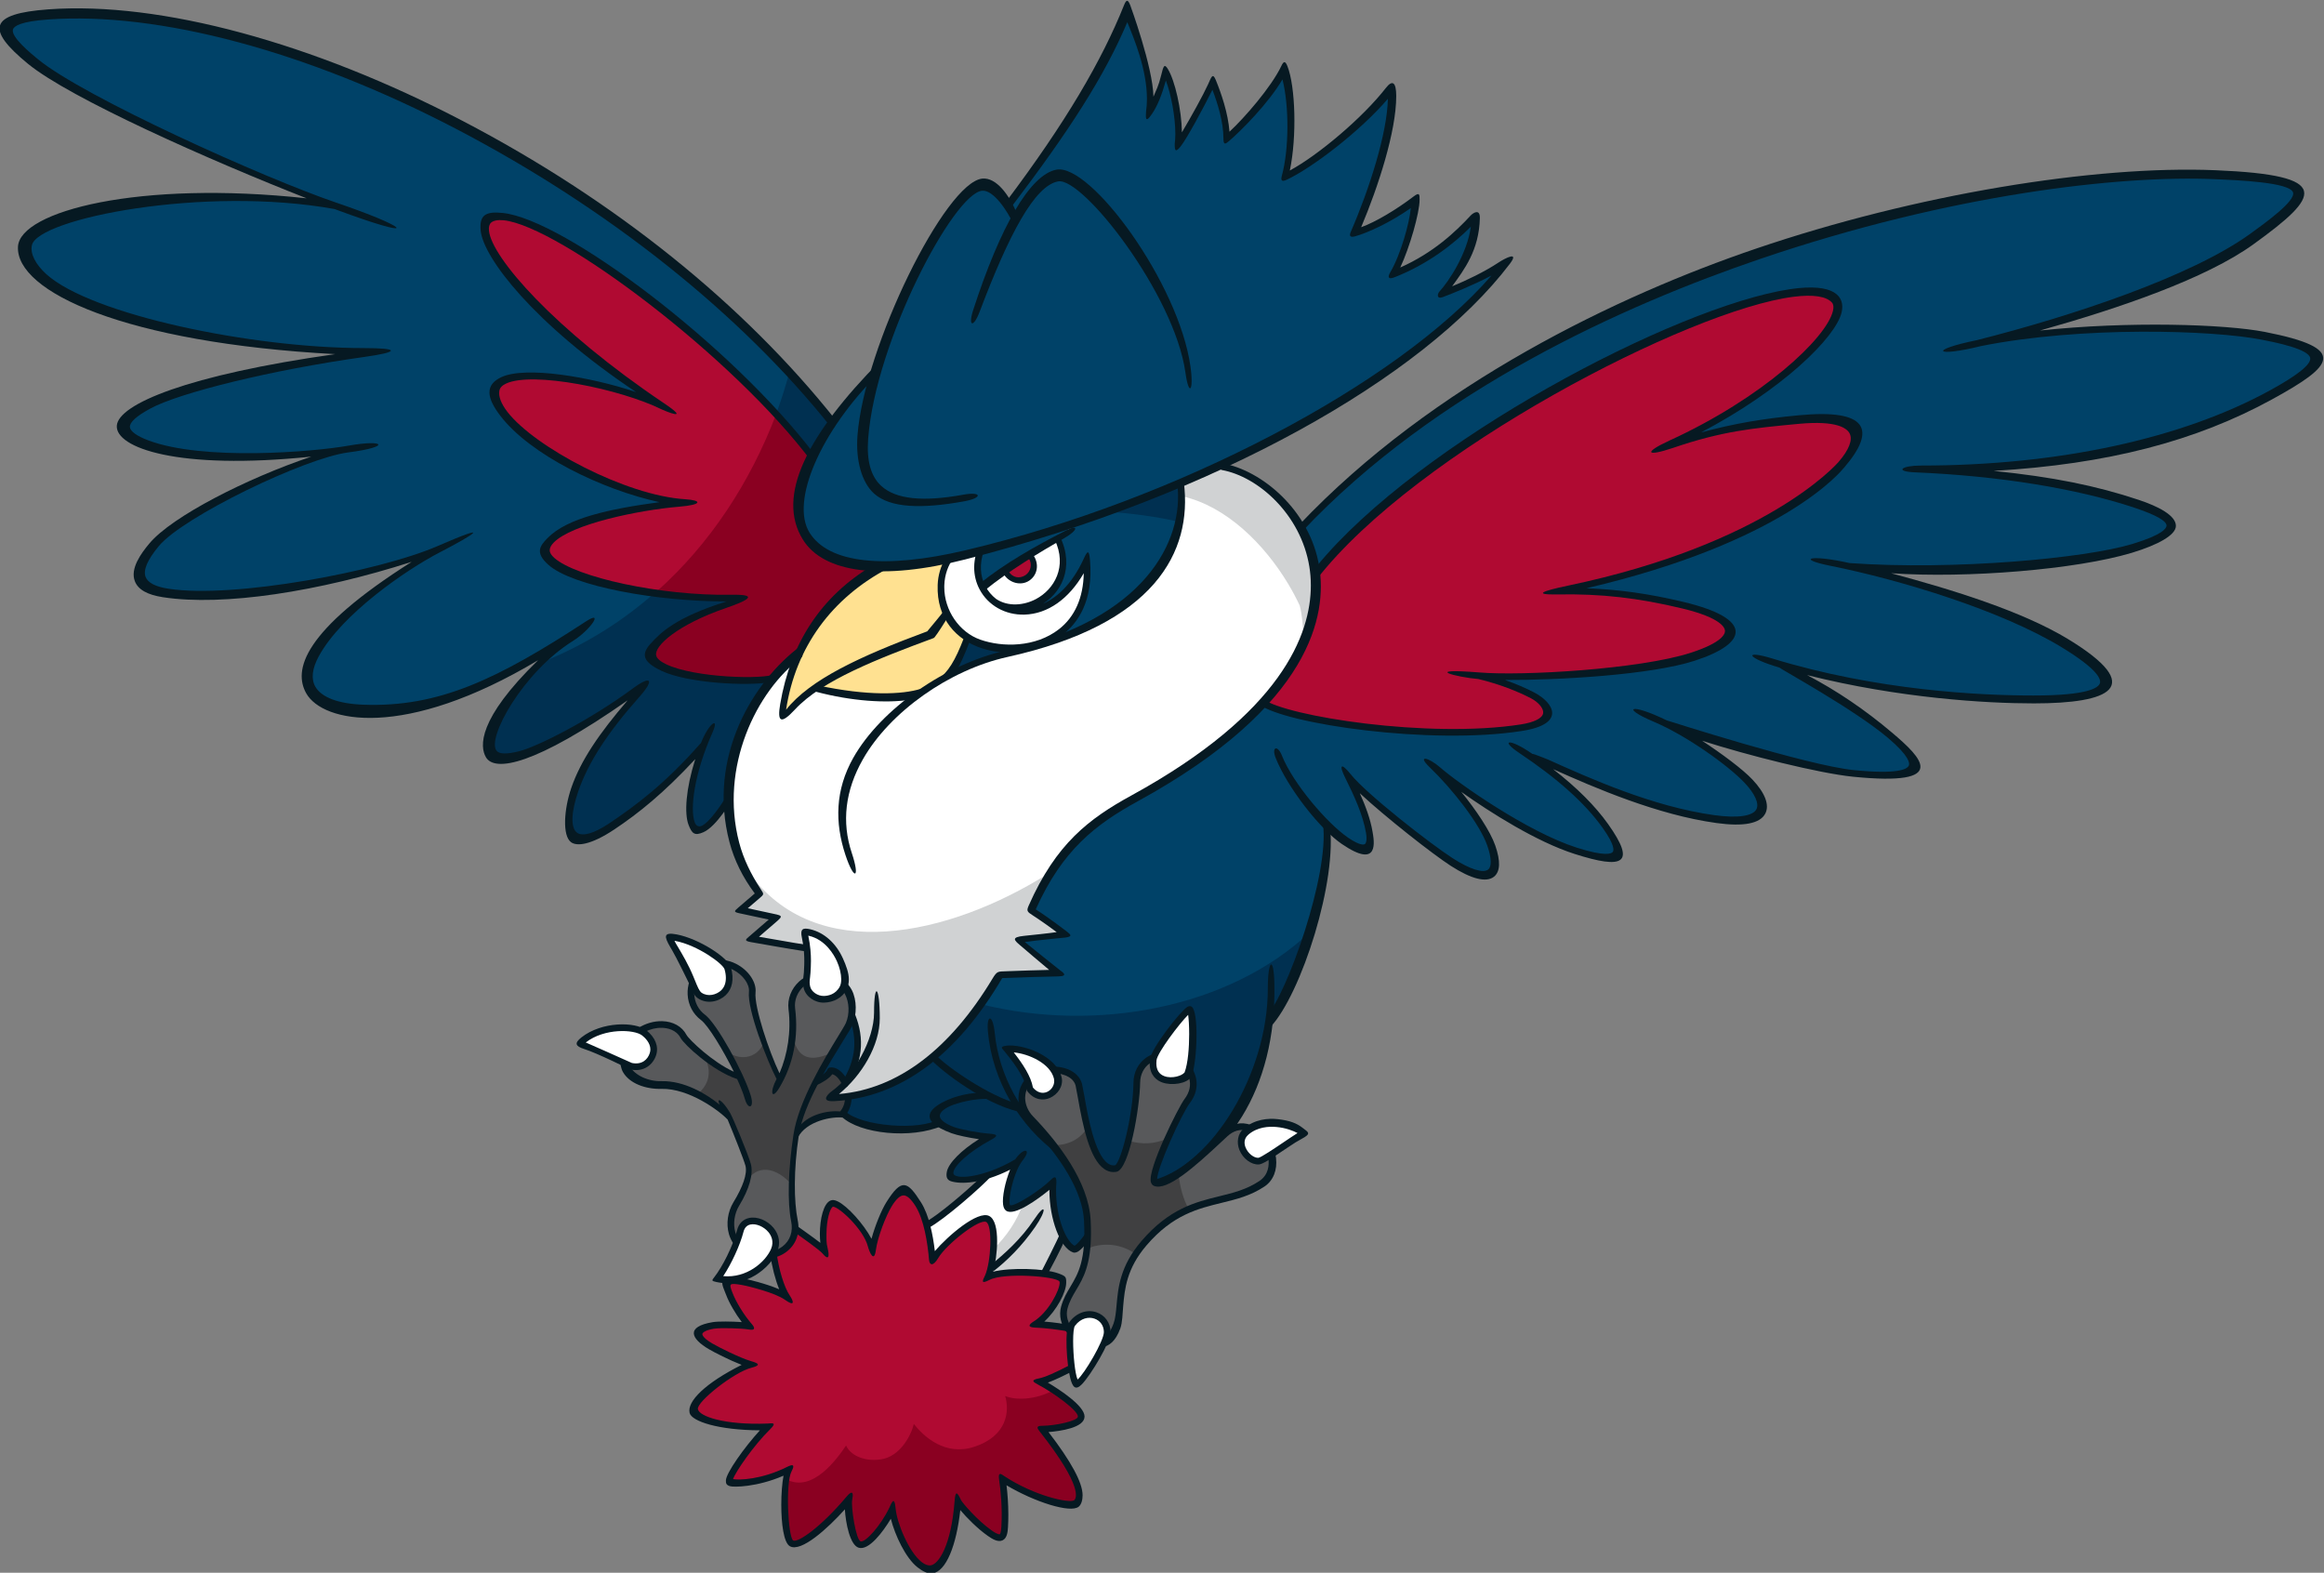 <?xml version="1.0" encoding="UTF-8"?>
<!-- Created with Inkscape (http://www.inkscape.org/) -->
<svg version="1.1" viewBox="0 0 182.99 123.83" xmlns="http://www.w3.org/2000/svg">
 <rect x="0" y="0" width="182.99" height="123.83" fill="#808080" stroke="none"/>
 <defs>
  <clipPath id="clipPath17040">
   <path d="m0 792h612v-792h-612z"/>
  </clipPath>
 </defs>
 <g transform="translate(-2.295 -11.289)">
  <g transform="matrix(2.42 0 0 -2.42 -436.27 913.56)">
   <g clip-path="url(#clipPath17040)">
    <g transform="translate(256.61 361.21)">
     <path d="m0 0c-0.027 0.179-0.723 0.394-1.065 0.509-1.373 0.463-3.138 0.468-4.537 0.433-1.932-0.047-3.033-0.306-3.928-0.042 0.734 0.19 1.408 0.352 2.126 0.59 1.799 0.6 3.769 1.267 5.319 2.386 0.9 0.65 1.52 1.208 1.52 1.484 0 0.02-3e-3 0.039-8e-3 0.057-0.095 0.315-1.356 0.463-2.872 0.526-3.075 0.129-8.625-0.507-14.826-2.615-4.362-1.482-10.316-4.254-14.676-8.819l-0.011-0.084c0.196-0.362 0.288-0.872 0.41-2.164s-1.739-3.608-1.739-3.608c-0.984-1.051-2.367-2.069-4.11-3.024-1.439-0.789-2.546-1.722-3.397-3.616 0 0 1.127-0.784 1.14-0.797-0.017-4e-3 -1.218-0.123-1.554-0.173 0 0 0.824-0.757 1.328-1.1-0.362-0.027-1.958-0.095-1.958-0.095-0.62-1.06-1.418-1.963-2.169-2.606 0 0 1.304-1.177 2.49-1.517 0 0 0.393-0.072 0.421-0.058 0.012 0.387 0.047 0.589 0.127 0.892-0.149 0.284-0.419 0.689-0.62 0.937 0.509-0.039 1.16-0.19 1.638-0.651 0.302-0.048 0.572-0.159 0.652-0.493 0.189-0.797 0.173-2.258 1.035-2.763 0.376-0.22 0.838 1.287 0.794 2.237-0.032 0.685 0.254 1.305 0.556 1.353 0.213 0.324 0.448 0.744 0.697 1.079 0.164 0.221 0.547 0.773 0.659 0.354 0.171-0.638-0.186-1.384-3e-3 -2.001 0.025-0.082 0.037-0.167 0.037-0.25 0-0.199-0.07-0.392-0.208-0.575-0.226-0.296-0.779-1.353-0.995-2.003l-0.176-0.565c0.512-0.23 1.669 0.798 2.209 1.378 1.021 1.096 1.501 2.502 1.629 3.982 1.161 1.05 1.94 5.103 1.877 6.234 0 0 1.31-1.388 1.367-0.525 0.043 0.642-0.444 1.494-0.715 2.048 0.39-0.46 2.868-2.522 3.716-2.924 0.339-0.16 0.869-0.43 1.007 0.018 0.159 0.512-0.354 1.35-0.632 1.738-0.384 0.535-0.481 0.721-0.927 1.203 1.365-0.963 2.402-1.68 3.959-2.308 0.306-0.124 1.449-0.522 1.623-0.205 0.237 0.431-0.71 1.316-0.967 1.592-0.627 0.674-0.858 0.938-1.609 1.462 1.604-0.663 2.678-1.125 4.348-1.606 0.647-0.187 2.1-0.642 2.745-0.239 0.607 0.38-0.313 1.202-0.654 1.496-0.698 0.604-1.016 0.81-1.779 1.319 2.019-0.578 3.15-0.987 5.225-1.339 0.405-0.069 2.265-0.362 2.329 0.146 0.068 0.541-1.72 1.73-2.184 2.032-0.768 0.5-0.913 0.645-1.697 1.118 1.49-0.24 2.268-0.452 3.759-0.702 1.511-0.254 3.022-0.317 4.559-0.221 0.509 0.032 2.274 0.084 1.765 0.812-0.571 0.816-2.558 1.67-3.435 2.003-1.58 0.599-2.565 0.912-4.182 1.4 1.749-0.045 2.85 0.016 4.599 0.099 1.223 0.057 2.481 0.294 3.689 0.556 0.427 0.092 1.715 0.426 1.476 0.823-0.395 0.66-2.337 1.02-3.003 1.149-0.812 0.157-2.997 0.641-3.931 0.601 3.006 0.125 4.797 0.288 7.662 1.286 0.773 0.268 4.15 1.862 4.075 2.356" fill="#004268"/>
    </g>
    <g transform="translate(240.93 362.7)">
     <path d="m0 0c-0.236-0.983-2.444-2.931-5.354-4.264-0.254-0.116-0.206-0.195 0.064-0.103 1.605 0.548 2.6 0.641 4.105 0.783 1.216 0.115 1.608-0.127 1.723-0.35 0.03-0.058 0.045-0.125 0.045-0.196 0-0.219-0.139-0.492-0.411-0.807-0.094-0.11-2.396-2.702-8.843-4.051-0.307-0.064-0.462-0.147-0.351-0.145 1.41 0.026 2.628-0.113 4.075-0.461 1.235-0.298 1.43-0.623 1.437-0.791 7e-3 -0.184-0.188-0.469-1.157-0.784-1.741-0.563-5.575-0.76-6.908-0.647-0.359 0.029-0.271-0.049-0.011-0.072 0.604-0.145 1.232-0.376 1.724-0.632 0.261-0.135 0.437-0.349 0.437-0.524 0-0.013-1e-3 -0.026-3e-3 -0.039-0.032-0.198-0.31-0.349-0.782-0.422-2.885-0.451-7.118 0.201-8.223 0.712l-0.024 0.113c1.516 1.696 1.728 3.172 1.638 4.112l0.016 0.051c3.311 4.09 12.05 8.64 15.445 9.068 1.218 0.153 1.481-0.047 1.358-0.551" fill="#b00a32"/>
    </g>
    <g transform="translate(223.9 354.41)">
     <path d="m0 0c-0.28 1.726-1.696 2.983-2.903 3.203l-0.01 4e-3 -0.063 2e-3 -1.195-0.529-0.044-0.074c0.012-0.118 0.02-0.252 0.02-0.399 0-1.402-0.723-3.984-5.713-5.086-1.027-0.226-2.063-0.731-2.942-1.391l-0.395-0.02c-0.805-0.086-1.841 0.016-2.843 0.278l-0.069-3e-3c-0.413-0.288-0.714-0.569-0.921-0.861-0.056-0.08-0.201-0.018-0.196 0.021 0.069 0.543 0.188 1.062 0.354 1.542l-0.117 0.077c-0.979-0.919-1.84-2.566-1.84-4.371 0-0.459 0.056-0.929 0.179-1.4 0.131-0.497 0.724-1.633 0.724-1.633 0.028-0.043-0.572-0.508-0.572-0.508s1.136-0.249 1.181-0.264c-0.027-0.03-0.831-0.706-0.831-0.706l1.733-0.271s-0.062 0.514-0.055 0.522c0.012 0.011 0.053 0.025 0.193-8e-3 0.426-0.1 0.793-0.43 1.008-0.904 0.081-0.178 0.188-0.438 0.188-0.649l-1e-3 -0.233 0.105-0.154c0.106-0.205 0.144-0.481 0.104-0.76l4e-3 -0.036c0.303-0.763 0.098-1.351-0.12-2.14-0.119-0.13-0.247-0.252-0.384-0.363l0.052-0.128c1.935 0.163 3.634 1.438 5.05 3.79 0.118 0.195 0.122 0.195 0.325 0.202l1.658 0.05s-1.218 1.029-1.235 1.059c0.022 0.011 1.489 0.213 1.489 0.213-0.193 0.147-1.087 0.719-1.087 0.762 0 0.025 0.014 0.058 0.037 0.107 0.845 1.909 1.855 2.745 3.314 3.544 4.85 2.659 5.868 5.214 5.868 6.89 0 0.211-0.017 0.422-0.05 0.625" fill="#fff"/>
    </g>
    <g transform="translate(208.26 358.98)">
     <path d="m0 0 0.018 0.204c-2.945 3.666-7.26 7.059-12.157 9.612-4.846 2.528-9.724 3.745-13.343 3.482-1.766-0.128-1.528-0.459-0.361-1.419 1.527-1.256 7.248-3.924 9.717-4.675 0.843-0.257 2e-3 -0.075 2e-3 -0.075-3.885 0.661-6.67 0.259-8.989-0.484-1.36-0.435-1.415-1.07-0.527-1.871 1.513-1.362 6.892-2.31 10.449-2.31 0.359 0 0.356-0.096-0.014-0.148-2.929-0.41-6.106-1.081-7.089-1.618-0.474-0.258-0.777-0.616-0.777-0.801 0-4e-3 0.07-0.112 0.07-0.118 0.012-0.174 0.266-0.314 0.684-0.47 1.846-0.693 5.542-0.213 6.647-0.017 0.379 0.067 0.388-0.023-0.041-0.078-1.372-0.178-5.54-2.112-6.371-3.11-0.316-0.379-0.473-0.682-0.473-0.916 0-0.058 0.01-0.112 0.028-0.161 0.082-0.217 0.559-0.432 1.01-0.502 2.23-0.342 6.904 0.614 8.733 1.497 0.312 0.135 0.31 0.079 0.032-0.066-1.776-0.918-3.386-2.129-4.123-3.48-0.114-0.209-0.222-0.497-0.208-0.74 0.046-0.75 1.256-0.958 1.833-0.98 2.5-0.095 3.949 0.78 6.817 2.31-0.785-0.496-2.058-1.711-2.387-2.452-0.119-0.268-0.543-1.177-0.165-1.389 0.23-0.129 0.787-0.045 1.013 0.046 1.26 0.511 2.44 1.266 3.535 2.074 0.236 0.175 0.257 0.071 0.046-0.165-1.043-1.173-1.652-2.192-1.979-3.133-0.124-0.359-0.405-1.411 0.212-1.532 0.303-0.059 1.036 0.408 1.273 0.565 0.875 0.584 1.535 1.223 2.691 2.537l4e-3 4e-3c3e-3 4e-3 -0.48-1.65-0.48-2.234 0-0.281 0.219-0.781 0.612-0.472 0.243 0.19 0.566 0.74 0.681 0.936l0.01 0.037c-3e-3 1.298 0.443 2.614 1.254 3.708l4.839 3.677c0.151 0.282-2.935 4.441-2.726 4.727" fill="#004268"/>
    </g>
    <g transform="translate(208.32 337.96)">
     <path d="m0 0c0.124-0.021 0.255-0.143 0.35-0.324l-0.013-0.084c-0.117-0.117-0.233-0.217-0.346-0.296-0.05-0.035-0.131-0.122-0.133-0.155 7e-3 -6e-3 0.045-0.028 0.188-0.021l0.342 0.03 0.08-0.081c-0.018-0.153-0.074-0.288-0.166-0.399l-0.062-0.026c-0.322 0.027-0.818-0.048-1.161-0.349l-0.117 0.073c0.103 0.367 0.275 0.792 0.512 1.263l0.033 0.033c0.194 0.093 0.363 0.215 0.42 0.304z" fill="#58595b"/>
    </g>
    <g transform="translate(208.89 339.55)">
     <path d="m0 0c0.384-0.018 0.248-0.612 0.206-0.863-0.039-0.224-0.143-0.795-0.326-0.959-0.136-0.12-0.187 0.171-0.3 0.238-0.154 0.092-0.484-0.263-0.575-0.175-0.126 0.122 0.439 0.787 0.505 0.899 0.05 0.084 0.426 0.863 0.49 0.86" fill="#004268"/>
    </g>
    <g transform="translate(219.64 357.03)">
     <path d="m0 0c0.059-0.788 0.102-3.449-3.958-4.913 0.522 0.599 1.069 1.337 0.903 2.432-0.56-1.082-1.259-1.54-1.883-1.553 0.521 0.343 1.507 1.012 0.993 2.315 0 0 0.454 0.42 0.458 0.447-1e-3 -4e-3 3.487 1.272 3.487 1.272" fill="#004268"/>
    </g>
    <g transform="translate(215.6 355.3)">
     <path d="m0 0c0.409-0.982-0.054-1.715-0.636-2.023-0.353-0.187-0.924-0.295-1.379 0.015-0.124 0.098-0.23 0.217-0.365 0.454z" fill="#fff"/>
    </g>
    <g transform="translate(212.79 351.98)">
     <path d="m0 0c0.094-0.056 0.19-0.101 0.286-0.134 0.213-0.075 0.449-0.124 0.704-0.144l0.012-0.142c-0.446-0.112-0.901-0.276-1.352-0.488l-0.094 0.099c0.118 0.217 0.221 0.466 0.34 0.773z" fill="#004268"/>
    </g>
    <g transform="translate(211.98 354.6)">
     <path d="m0 0s-0.382-1.399 0.063-1.638c-0.19-0.318-0.317-0.318-0.6-0.717-3.359-1.127-4.807-2.782-4.807-2.782 0.366 2.29 1.559 4.024 3.321 4.862 0.564-2e-3 1.319 0.135 2.023 0.275" fill="#ffe191"/>
    </g>
    <g transform="translate(211.95 352.74)">
     <path d="m0 0 0.122-7e-3c0.138-0.248 0.325-0.466 0.542-0.631l0.023-0.084c-0.233-0.597-0.419-0.927-0.663-1.176l-0.016-0.014c-0.26-0.142-0.513-0.297-0.753-0.46l-0.02-0.01c-0.416-0.124-1.382-0.279-3.17 0.079l-0.024 0.131c0.97 0.614 2.282 1.135 3.554 1.605 0 0 0.014 0.01 0.015 0.01 1e-3 2e-3 0.105 0.151 0.105 0.151z" fill="#ffe191"/>
    </g>
    <g transform="translate(197.62 365.75)">
     <path d="m0 0c3.004-0.44 8.969-6.292 10.019-7.77-0.477-0.811-0.622-2.018-0.237-2.634 0.341-0.545 1.253-0.895 2.209-0.992-0.215-0.18-1.737-1.221-2.394-2.646l-0.02-0.026c-0.308-0.243-0.914-0.887-0.914-0.887-0.554-0.1-1.149-0.056-1.705-5e-3 -0.574 0.052-1.205 0.131-1.734 0.378-1.034 0.481 0.653 1.393 1.023 1.572 0.502 0.243 0.846 0.39 1.371 0.644-1.288 0.046-3.122 0.198-4.37 0.539-0.455 0.125-1.817 0.431-1.864 0.988-0.031 0.362 0.573 0.678 0.881 0.792 0.743 0.278 2.503 0.657 3.285 0.782-0.938 0.207-1.772 0.549-2.211 0.736-0.854 0.36-1.686 0.818-2.425 1.379-0.426 0.322-1.099 0.806-1.141 1.392-0.025 0.351 0.432 0.538 0.697 0.562 1.192 0.104 2.401-0.165 3.533-0.517 0.483-0.15 1.185-0.355 0.514 0.011-1.575 0.858-4.171 3.566-4.697 4.443-0.364 0.607-0.779 1.401 0.18 1.259" fill="#b00a32"/>
    </g>
    <g transform="translate(216.05 355.69)">
     <path d="m0 0c-0.077-0.241-2.128-1.321-2.851-1.883l-0.049 0.105c-0.095 0.274-0.101 0.572-0.017 0.885l0.051 0.051c0.88 0.236 2.008 0.563 2.866 0.842" fill="#004268"/>
    </g>
    <g transform="translate(213.06 354.89)">
     <path d="m0 0c-0.052-0.247-0.037-0.928 0.106-1.198 0.264-0.5 0.8-0.801 1.397-0.784 1.094 0.031 1.747 1.214 2.022 1.537-0.022-1.217-0.377-1.77-0.859-2.144-0.78-0.604-1.88-0.609-2.625-0.347-1.304 0.46-1.391 1.907-1.011 2.597z" fill="#fff"/>
    </g>
    <g transform="translate(214.68 354.71)">
     <path d="m0 0 0.101-0.026c0.055-0.098 0.073-0.21 0.051-0.317-0.024-0.121-0.094-0.226-0.197-0.295-0.103-0.068-0.227-0.091-0.348-0.067-0.109 0.021-0.207 0.084-0.276 0.175l0.017 0.102z" fill="#b00a32"/>
    </g>
    <g transform="translate(214.19 334.93)">
     <path d="m0 0s-0.344-1.269-0.191-1.399c0.223-0.192 1.447 0.779 1.447 0.779 0.047-0.486 0.048-1.368 0.35-1.734l-0.604-1.145c-0.538 0.061-1.397-0.021-1.765-0.111 0 0 0.164 0.991 0.164 1.136 0 0.41-0.08 0.685-0.22 0.754-0.301 0.152-1.32-0.738-1.789-1.286l-0.223 1.002c0.468 0.272 2.019 1.643 2.019 1.643 0.224 0.07 0.588 0.248 0.812 0.361" fill="#fff"/>
    </g>
    <g transform="translate(229.72 363.94)">
     <path d="m0 0c-0.581-0.311-1.292-0.591-1.57-0.697-0.042-0.016-0.069-0.015-0.069-0.015 0 0.018 0.012 0.054 0.029 0.072 0.341 0.369 0.925 1.281 1.044 2.154l-0.122 0.06c-0.501-0.5-1.336-1.189-2.47-1.632-0.04-0.016-0.066 0.015-0.044 0.052 0.361 0.61 0.64 1.652 0.682 2.13l-0.113 0.065c-0.644-0.455-1.394-0.802-1.803-0.912-0.032-8e-3 -0.056 0.018-0.042 0.05 0.545 1.254 1.19 3.148 1.213 4.358l-0.127 0.047c-0.915-1.069-2.462-2.238-3.276-2.619-0.033-0.014-0.06 9e-3 -0.05 0.042 0.116 0.426 0.18 1.007 0.18 1.636 0 0.585-0.058 1.147-0.158 1.544l-0.132 0.019c-0.452-0.774-1.36-1.676-1.728-1.992-0.026-0.022-0.06 0.028-0.06 0.028 0 0.593-0.207 1.206-0.363 1.615l-0.131 7e-3c-0.298-0.602-0.832-1.589-1.027-1.831-0.027-0.034-0.044 0.364-0.044 0.364 0 0.543-0.132 1.284-0.312 1.762l-0.137-7e-3c-0.134-0.481-0.269-0.808-0.437-1.06-0.031-0.046-0.066 0.025-0.066 0.025 0.019 0.132 0.029 0.272 0.029 0.417 0 0.968-0.415 1.967-0.638 2.505 1e-3 -1e-3 -7e-3 0.018-7e-3 0.018l-0.133 1e-3c-0.691-1.637-1.978-3.566-3.864-6.055-0.198 0.292-0.501 0.643-0.799 0.616-0.795-0.075-2.707-3.165-3.49-6.127l-0.259-0.047-0.99-1.273c-0.87-1.063-1.175-2.038-1.175-2.874 0-0.348 0.023-0.777 0.186-1.037 0.638-1.022 2.478-1.176 5.159-0.542 6.93 1.638 13.925 5.241 17.202 9.022z" fill="#004268"/>
    </g>
    <g transform="translate(211.03 333.82)">
     <path d="m0 0c0.286-0.318 0.505-1.534 0.541-1.94 0.234 0.255 0.442 0.429 0.687 0.676 0.205 0.207 0.573 0.579 0.871 0.644 0.568 0.123 0.452-0.838 0.403-1.189-0.037-0.271-0.127-0.528-0.224-0.782 0.512 0.204 1.081 0.191 1.623 0.173 0.227-7e-3 0.671 0.019 0.822-0.19 0.15-0.207-0.072-0.527-0.183-0.717-0.181-0.313-0.457-0.545-0.739-0.762 0.291 8e-3 0.896 0.047 1.161-0.111 0.053-0.266 0.063-0.969 0.143-1.241-0.22-0.233-0.876-0.398-1.169-0.483 0.264-0.151 0.53-0.303 0.779-0.478 0.186-0.131 0.61-0.347 0.676-0.581 0.138-0.487-1.085-0.45-1.348-0.471 0.423-0.566 1.186-1.383 1.237-2.122 0.052-0.76-1.029-0.23-1.368-0.064-0.391 0.192-0.701 0.295-1.097 0.477 0.057-0.027 0.106-1.374 0.047-1.638-0.111-0.503-0.592 0.021-0.788 0.219-0.12 0.121-0.617 0.519-0.722 0.704-0.065-0.422-0.102-0.744-0.191-1.161-0.059-0.274-0.228-0.622-0.413-0.843-0.446-0.53-1.001 0.451-1.183 0.802-0.183 0.351-0.307 0.605-0.36 0.995-0.209-0.376-0.441-0.923-0.859-1.113-0.418-0.191-0.439 0.592-0.455 0.837-0.017 0.236-0.095 0.325-0.102 0.562-0.465-0.515-0.924-1.007-1.526-1.367-0.809-0.485-0.492 2.128-0.462 2.353-0.375-0.141-0.641-0.225-1.029-0.331-0.167-0.046-0.676-0.245-0.815-0.066-0.188 0.241 0.384 0.834 0.529 1.01 0.238 0.289 0.503 0.556 0.761 0.828-0.661-0.031-1.748 0.012-2.356 0.356-0.588 0.334 1.46 1.498 1.781 1.655-0.512 0.186-1.241 0.389-1.654 0.762-0.469 0.425 0.505 0.482 0.801 0.49 0.277 6e-3 0.421 0.075 0.694 0.036-0.188 0.244-0.827 1.176-0.636 1.351 0.225 0.206 1.669-0.282 1.893-0.429-0.157 0.221-0.351 0.875-0.382 1.32 0.318 0.223 0.525 0.223 0.699 0.764 0.303 0.047 0.822-0.464 0.939-0.605-0.074 0.425-0.094 1.005 0.096 1.415 0.13 0.284 0.477-0.016 0.938-0.472 0.273-0.269 0.386-0.547 0.541-0.895 0.086 0.557 0.276 1.057 0.623 1.535 0.362 0.5 0.368 0.54 0.776 0.087" fill="#b00a32"/>
    </g>
    <g transform="translate(213.31 337.16)">
     <path d="m0 0 0.033-9e-3c0.361-0.188 0.696-0.322 0.995-0.399l0.042-0.029c0.3-0.442 0.653-0.832 1.05-1.158l0.011-0.011c0.713-0.901 1.094-1.714 1.132-2.415l0.01-0.48-0.013-0.041c-0.104-0.145-0.256-0.328-0.344-0.374l-0.063-2e-3c-0.306 0.139-0.647 0.96-0.647 1.853 0 0 0.011 0.274 0.011 0.277 0 0.038-2e-3 0.059-4e-3 0.075-0.013-9e-3 -0.03-0.022-0.057-0.049-0.298-0.296-1.165-0.897-1.389-0.843l-0.045 0.033c-0.021 0.034-0.031 0.084-0.031 0.158 0 0.33 0.178 1.053 0.447 1.388 0.074 0.094 0.1 0.15 0.111 0.182-0.053-0.024-0.154-0.101-0.266-0.278 0 0-0.021-2e-3 -0.037-3e-3 -0.841-0.484-1.832-0.694-2.102-0.542-0.08 0.046-0.093 0.109-0.093 0.144 0 0 0.111 0.103 0.111 0.104 0 0.303 0.636 0.737 1.261 1.074 0.045 0.024 0.073 0.041 0.093 0.055-0.024 5e-3 -0.056 9e-3 -0.107 0.013-0.364 0.026-0.95 0.136-1.183 0.222-0.32 0.118-0.499 0.269-0.503 0.424v5e-3c0 0.141 0.145 0.284 0.4 0.394 0.153 0.064 0.661 0.233 1.177 0.232" fill="#004268"/>
    </g>
    <g transform="translate(202.17 339.21)">
     <path d="m0 0c0.088-0.069 0.294-0.258 0.294-0.508l-0.023-0.143c-0.069-0.22-0.285-0.449-0.666-0.37l-0.017 6e-3c-0.1 0.05-1.484 0.66-1.497 0.665l-0.015 0.123c0.643 0.501 1.647 0.446 1.924 0.227" fill="#fff"/>
    </g>
    <g transform="translate(203.09 342.31)">
     <path d="m0 0c0.124 4e-3 0.431-0.103 0.437-0.104 0.214-0.08 1.267-0.621 1.342-0.886 0.116-0.413-0.053-0.913-0.546-0.926-0.373-0.01-0.475 0.325-0.591 0.61-0.171 0.417-0.704 1.304-0.642 1.306" fill="#fff"/>
    </g>
    <g transform="translate(207.53 342.47)">
     <path d="m0 0c8e-3 0 0.016-1e-3 0.025-3e-3 0.466-0.109 0.868-0.563 1.05-0.988 0.198-0.464 0.021-1.101-0.577-1.113-0.815-0.015-0.462 1.065-0.508 1.543-6e-3 0.069-0.178 0.562 0.01 0.561" fill="#fff"/>
    </g>
    <g transform="translate(211.54 338.35)">
     <path d="m0 0 0.095-4e-3c0.249-0.239 0.757-0.645 1.367-1.005l-0.03-0.134c-0.395-0.031-0.714-0.147-0.869-0.213-0.325-0.14-0.522-0.292-0.554-0.43-0.014-0.062 7e-3 -0.123 0.063-0.188l-0.031-0.116c-0.774-0.258-2.307-0.09-2.829 0.31l-0.017 0.095c0.076 0.121 0.119 0.259 0.128 0.412l0.061 0.067c0.926 0.148 1.805 0.555 2.616 1.206" fill="#004268"/>
    </g>
    <g transform="translate(205.67 340.65)">
     <path d="m0 0c0.105-1.006 0.475-2.021 0.941-2.92 0.413 0.636 0.456 1.595 0.452 1.836-5e-3 0.287-0.073 0.587 0.022 0.867 0.052 0.153 0.035 0.319 0.353 0.382 0.117-0.174 0.251-0.471 0.474-0.512 0.206-0.037 0.68 0.259 0.846 0.385 0.318-0.589 0.162-0.904 0.058-1.153-0.029-0.072-0.127-0.233-0.262-0.454-0.446-0.731-1.276-2.09-1.439-3.162-0.109-0.716-0.181-1.448-0.146-2.171 0.016-0.329 0.151-0.7 0.087-1.028-0.031-0.161-0.305-0.692-0.54-0.635 0 0.19-0.029 0.468-0.085 0.601-0.065 0.156-0.181 0.287-0.328 0.372-0.294 0.172-0.717 0.133-0.817-0.252-0.038-0.131-0.049-0.225-0.186-0.229-0.088-2e-3 -0.074 0.598-0.063 0.652 0.037 0.189 0.154 0.357 0.243 0.525 0.173 0.322 0.366 0.677 0.333 1.055-0.033 0.39-0.551 1.772-0.958 1.903-0.255 0.414-1.531 0.889-1.898 0.879-0.215-4e-3 -0.742-0.116-1.203 0.537 0.556-0.112 0.889 0.201 0.954 0.406 0.059 0.186-0.143 0.643-0.366 0.818 0.652 0.36 1.167-8e-3 1.297-0.253 0.11-0.206 1.012-1.041 1.799-1.303 0 0-0.757 1.705-1.11 1.966-0.181 0.134-0.561 0.63-0.251 0.756 0.218-0.292 0.67-0.237 0.913-9e-3 0.188 0.176 0.25 0.546 0.167 0.879 0.151 0.127 0.651-0.148 0.713-0.738" fill="#58595b"/>
    </g>
    <g transform="translate(206.29 332.8)">
     <path d="m0 0c0.089-0.108 0.22-0.334 0.094-0.623-0.188-0.431-0.817-1.003-1.628-0.924l-0.053 0.111c0.267 0.4 0.54 0.999 0.651 1.425 0.04 0.156 0.136 0.254 0.276 0.284 0.213 0.047 0.491-0.067 0.66-0.273" fill="#fff"/>
    </g>
    <g transform="translate(213.18 340.16)">
     <path d="m0 0c-0.497-0.677-1.049-1.262-1.579-1.715 0 0 1.305-1.177 2.491-1.517 0 0 0.392-0.072 0.42-0.058 0.012 0.387 0.047 0.589 0.127 0.892-0.149 0.284-0.419 0.689-0.62 0.937 0.509-0.039 1.161-0.19 1.638-0.651 0.302-0.048 0.572-0.159 0.652-0.493 0.189-0.797 0.107-2.135 0.97-2.641 0.652-0.381 0.877 1.722 0.859 2.115-0.032 0.685 0.254 1.305 0.557 1.353 0.213 0.324 0.447 0.744 0.696 1.079 0.164 0.221 0.547 0.773 0.659 0.354 0.171-0.638-0.185-1.384-2e-3 -2.001 0.024-0.082 0.036-0.167 0.036-0.25 0-0.199-0.07-0.392-0.208-0.575-0.225-0.296-0.849-1.513-1.065-2.162l-0.021-0.453c0.622-0.095 1.513 0.827 2.053 1.407 1.022 1.097 1.572 2.52 1.7 4 0.527 0.476 0.974 1.57 1.301 2.73-2.649-2.491-6.974-3.261-10.664-2.351" fill="#003051"/>
    </g>
    <g transform="translate(205.58 344.47)">
     <path d="m0 0c0.176-0.373 0.342-0.692 0.342-0.692 0.028-0.043-0.572-0.509-0.572-0.509s1.136-0.249 1.181-0.264c-0.027-0.03-0.831-0.706-0.831-0.706l1.733-0.27s-0.062 0.513-0.055 0.521c0.012 0.011 0.053 0.025 0.193-8e-3 0.426-0.099 0.793-0.429 1.008-0.904 0.081-0.178 0.188-0.438 0.188-0.648l-1e-3 -0.234 0.105-0.154c0.105-0.204 0.144-0.481 0.104-0.76l4e-3 -0.036c0.303-0.763 0.098-1.351-0.12-2.14-0.119-0.13-0.247-0.252-0.384-0.363l0.052-0.128c1.935 0.163 3.634 1.439 5.05 3.79 0.118 0.195 0.122 0.195 0.325 0.202l1.657 0.05s-1.217 1.029-1.234 1.06c0.022 0.01 1.489 0.213 1.489 0.213-0.193 0.146-1.087 0.718-1.087 0.761 0 0.026 0.014 0.058 0.037 0.108 0.172 0.388 0.351 0.731 0.54 1.04-3.198-2.001-7.536-2.992-9.724 0.071" fill="#d0d2d3"/>
    </g>
    <g transform="translate(223.9 354.41)">
     <path d="m0 0c-0.28 1.726-1.696 2.983-2.903 3.203l-0.01 4e-3 -0.063 2e-3 -1.195-0.529-0.044-0.074c0.01-0.097 0.016-0.208 0.018-0.326 1.43-0.324 2.663-1.561 3.435-2.846 0.142-0.237 0.268-0.474 0.377-0.708 0.076-0.301 0.106-0.647 0.118-0.984 0.232 0.604 0.317 1.154 0.317 1.633 0 0.211-0.017 0.422-0.05 0.625" fill="#d0d2d3"/>
    </g>
    <g transform="translate(202.36 351.53)">
     <path d="m0 0c-0.058 0.51 1.33 1.127 3.04 1.854-0.905 0-1.926-0.118-2.851 0.186-1.02-0.902-2.189-1.652-3.508-2.201-0.619-0.596-1.43-1.411-1.652-1.912-0.12-0.27-0.496-1.036-0.118-1.249 0.23-0.129 0.787-0.045 1.013 0.047 1.26 0.51 2.605 1.36 3.699 2.168 0.237 0.174 0.116 0.024-0.094-0.212-1.043-1.173-1.676-2.286-2.003-3.229-0.124-0.358-0.429-1.363 0.189-1.484 0.302-0.059 0.777 0.243 1.013 0.4 0.875 0.584 1.818 1.388 2.974 2.702l4e-3 4e-3c3e-3 4e-3 -0.434-1.58-0.434-2.164 0-0.279 0.126-0.85 0.519-0.542 0.242 0.191 0.613 0.74 0.728 0.936l0.01 0.037c-3e-3 1.298 0.443 2.614 1.254 3.708l0.194 0.147c-0.82-0.068-3.883-0.021-3.977 0.804" fill="#003051"/>
    </g>
    <g transform="translate(208.26 358.98)">
     <path d="m0 0 0.018 0.204c-0.424 0.527-0.876 1.05-1.355 1.565-0.122-0.416-0.281-0.942-0.434-1.345 0.323-0.57 0.921-0.863 1.176-1.5-0.848-0.989-0.565-2.403 0.283-2.969 0.49-0.435 1.791-0.635 3.014-0.542-0.297 0.78-2.894 4.323-2.702 4.587" fill="#003051"/>
    </g>
    <g transform="translate(208.32 337.96)">
     <path d="m0 0c0.124-0.021 0.255-0.143 0.35-0.324l-0.013-0.084c-0.117-0.117-0.233-0.217-0.346-0.296-0.05-0.035-0.131-0.122-0.133-0.155 7e-3 -6e-3 0.045-0.028 0.188-0.021l0.342 0.03 0.08-0.081c-0.018-0.153-0.074-0.288-0.166-0.399l-0.062-0.026c-0.322 0.027-0.818-0.048-1.161-0.349l-0.202-0.078c0.104 0.367 0.36 0.943 0.597 1.414l0.033 0.033c0.194 0.093 0.363 0.215 0.42 0.304z" fill="#404041"/>
    </g>
    <g transform="translate(208.88 339.49)">
     <path d="m0 0c0.384-0.018 0.259-0.549 0.216-0.8-0.038-0.223-0.142-0.795-0.325-0.959-0.136-0.12-0.187 0.171-0.3 0.238-0.154 0.092-0.485-0.262-0.575-0.174-0.126 0.122 0.439 0.787 0.505 0.898 0.05 0.084 0.415 0.8 0.479 0.797" fill="#003051"/>
    </g>
    <g transform="translate(219.64 357.03)">
     <path d="m0 0s-1.291-0.473-2.301-0.842c0.755-0.06 1.507-0.154 2.232-0.323 0.103 0.505 0.087 0.923 0.069 1.165" fill="#003051"/>
    </g>
    <g transform="translate(212.79 351.98)">
     <path d="m0 0c0.094-0.056 0.19-0.101 0.286-0.134 0.213-0.075 0.449-0.124 0.704-0.144l0.012-0.142c-0.446-0.112-0.901-0.276-1.352-0.488l-0.094 0.099c0.118 0.217 0.221 0.466 0.34 0.773z" fill="#003051"/>
    </g>
    <g transform="translate(211.98 354.6)">
     <path d="m0 0s-0.382-1.399 0.063-1.638c-0.19-0.318-0.317-0.318-0.6-0.717-3.359-1.127-4.807-2.782-4.807-2.782 0.366 2.29 1.559 4.024 3.321 4.862 0.564-2e-3 1.319 0.135 2.023 0.275" fill="#ffe191"/>
    </g>
    <g transform="translate(211.95 352.74)">
     <path d="m0 0 0.122-7e-3c0.138-0.248 0.325-0.466 0.542-0.631l0.023-0.084c-0.233-0.597-0.419-0.927-0.663-1.176l-0.016-0.014c-0.26-0.142-0.513-0.297-0.753-0.46l-0.02-0.01c-0.416-0.124-1.382-0.279-3.17 0.079l-0.024 0.131c0.97 0.614 2.282 1.135 3.554 1.605 0 0 0.014 0.01 0.015 0.01 1e-3 2e-3 0.105 0.151 0.105 0.151z" fill="#ffe191"/>
    </g>
    <g transform="translate(207.41 355.34)">
     <path d="m0 0c-0.384 0.616-0.24 1.823 0.237 2.635-0.187 0.263-0.602 0.758-1.173 1.375-0.843-2.208-2.143-4.206-3.885-5.757 0.919-0.121 1.886-0.188 2.657-0.215-0.525-0.254-0.869-0.4-1.371-0.643-0.37-0.18-2.056-1.091-1.023-1.573 0.53-0.247 1.16-0.326 1.734-0.378 0.556-0.05 1.151-0.094 1.705 5e-3 0 0 0.606 0.645 0.914 0.887l0.02 0.026c0.658 1.425 2.179 2.466 2.394 2.647-0.956 0.096-1.868 0.446-2.209 0.991" fill="#8a0021"/>
    </g>
    <g transform="translate(215.45 334.31)">
     <path d="m0 0s-0.519-0.41-0.942-0.645c-0.206-0.564-0.531-1.043-0.938-1.439-0.046-0.34-0.14-0.906-0.14-0.906 0.369 0.091 1.228 0.173 1.766 0.111l0.604 1.145c-0.302 0.366-0.303 1.248-0.35 1.734" fill="#d0d2d3"/>
    </g>
    <g transform="translate(229.72 363.94)">
     <path d="m0 0c-0.581-0.311-1.292-0.591-1.57-0.697-0.042-0.016-0.069-0.015-0.069-0.015 0 0.018 0.012 0.054 0.029 0.072 0.341 0.369 0.925 1.281 1.044 2.154l-0.122 0.06c-0.501-0.5-1.336-1.189-2.47-1.632-0.04-0.016-0.066 0.015-0.044 0.052 0.361 0.61 0.64 1.652 0.682 2.13l-0.113 0.065c-0.644-0.455-1.394-0.802-1.803-0.912-0.032-8e-3 -0.056 0.018-0.042 0.05 0.545 1.254 1.19 3.148 1.213 4.358l-0.127 0.047c-0.915-1.069-2.462-2.238-3.276-2.619-0.033-0.014-0.06 9e-3 -0.05 0.042 0.116 0.426 0.18 1.007 0.18 1.636 0 0.585-0.058 1.147-0.158 1.544l-0.132 0.019c-0.452-0.774-1.36-1.676-1.728-1.992-0.026-0.022-0.06 0.028-0.06 0.028 0 0.593-0.207 1.206-0.363 1.615l-0.131 7e-3c-0.298-0.602-0.832-1.589-1.027-1.831-0.027-0.034-0.044 0.364-0.044 0.364 0 0.543-0.132 1.284-0.312 1.762l-0.137-7e-3c-0.134-0.481-0.269-0.808-0.437-1.06-0.031-0.046-0.066 0.025-0.066 0.025 0.019 0.132 0.029 0.272 0.029 0.417 0 0.968-0.415 1.967-0.638 2.505 1e-3 -1e-3 -7e-3 0.018-7e-3 0.018l-0.133 1e-3c-0.691-1.637-1.978-3.566-3.864-6.055-0.198 0.292-0.527 0.737-0.826 0.708-0.794-0.073-2.803-3.486-3.407-6.338l-0.371 0.036-0.924-1.216c-0.871-1.064-1.235-2.059-1.235-2.895 0-0.348 0.027-0.707 0.189-0.967 0.638-1.021 2.478-1.269 5.159-0.635 6.839 1.616 14.137 5.23 17.249 9.045z" fill="#004268"/>
    </g>
    <g transform="translate(213.93 327.42)">
     <path d="m0 0c0.146-0.481 0.074-1.295-0.998-1.649-0.954-0.316-1.646 0.327-1.974 0.74-0.076-0.336-0.429-1.066-1.085-1.154-0.58-0.078-1.003 0.171-1.118 0.455-0.287-0.425-1.102-1.569-1.954-1.095-0.073-0.725-0.181-2.47 0.493-2.066 0.603 0.361 1.061 0.853 1.527 1.368 6e-3 -0.238 0.085-0.327 0.101-0.563 0.017-0.245 0.037-1.027 0.455-0.837 0.418 0.191 0.65 0.738 0.859 1.113 0.054-0.389 0.177-0.643 0.361-0.995 0.182-0.35 0.736-1.332 1.182-0.801 0.186 0.22 0.355 0.569 0.413 0.842 0.09 0.417 0.126 0.74 0.191 1.162 0.105-0.185 0.603-0.583 0.723-0.705 0.196-0.198 0.677-0.721 0.788-0.218 0.058 0.263 0.01 1.611-0.047 1.637 0.395-0.181 0.705-0.285 1.097-0.476 0.339-0.166 1.42-0.696 1.367 0.063-0.05 0.74-0.813 1.557-1.236 2.122 0.263 0.022 1.485-0.015 1.348 0.471-0.067 0.234-0.491 0.45-0.676 0.581-0.088 0.063-0.18 0.121-0.272 0.179-0.566-0.295-1.182-0.318-1.545-0.174" fill="#8a0021"/>
    </g>
    <g transform="translate(213.31 337.16)">
     <path d="m0 0 0.033-9e-3c0.361-0.188 0.696-0.322 0.995-0.399l0.042-0.029c0.3-0.442 0.653-0.832 1.05-1.158l0.011-0.011c0.713-0.901 1.094-1.714 1.132-2.415l0.01-0.48-0.013-0.041c-0.104-0.145-0.256-0.328-0.344-0.374l-0.063-2e-3c-0.306 0.139-0.647 0.96-0.647 1.853 0 0 0.011 0.274 0.011 0.277 0 0.038-2e-3 0.059-4e-3 0.075-0.013-9e-3 -0.03-0.022-0.057-0.049-0.298-0.296-1.165-0.897-1.389-0.843l-0.045 0.033c-0.021 0.034-0.031 0.084-0.031 0.158 0 0.33 0.178 1.053 0.447 1.388 0.074 0.094 0.1 0.15 0.111 0.182-0.053-0.024-0.154-0.101-0.266-0.278 0 0-0.021-2e-3 -0.037-3e-3 -0.841-0.484-1.717-0.656-1.988-0.503-0.08 0.045-0.092 0.108-0.093 0.143v2e-3c0 0.302 0.633 0.801 1.258 1.138 0.045 0.024 0.073 0.041 0.093 0.055-0.024 5e-3 -0.056 9e-3 -0.107 0.013-0.364 0.026-0.95 0.136-1.183 0.222-0.32 0.118-0.499 0.269-0.503 0.424v5e-3c0 0.141 0.145 0.284 0.4 0.394 0.153 0.064 0.661 0.233 1.177 0.232" fill="#003051"/>
    </g>
    <g transform="translate(211.54 338.35)">
     <path d="m0 0 0.095-4e-3c0.249-0.239 0.757-0.645 1.367-1.005l-0.03-0.134c-0.395-0.031-0.714-0.147-0.869-0.213-0.325-0.14-0.522-0.292-0.554-0.43-0.014-0.062 7e-3 -0.123 0.063-0.188l-0.031-0.116c-0.967-0.322-2.22-0.156-2.829 0.31l-0.017 0.095c0.076 0.121 0.119 0.259 0.128 0.412l0.061 0.067c0.926 0.148 1.805 0.555 2.616 1.206" fill="#003051"/>
    </g>
    <g transform="translate(207.11 335.92)">
     <path d="m0 0c0.157 1.026 0.748 1.929 1.204 2.678-0.475-0.204-1.103-0.407-1.29 0.526 6e-3 -0.08-4e-3 -0.757-0.418-1.392-0.278 0.536-0.342 0.63-0.516 1.222-0.229-0.619-0.882-0.611-1.222-0.305 0.289-0.541 0.365-0.851 0.365-0.851-0.354 0.118-0.732 0.352-1.051 0.593 0.245-0.54 0.02-0.945-0.315-1.185 0.424-0.174 0.723-0.301 0.859-0.521 0.304-0.099 1.004-1.864 0.804-2.28 0.272 0.509 0.917 0.543 1.494-0.153-0.024 0.691-0.018 0.986 0.086 1.668" fill="#404041"/>
    </g>
    <g transform="translate(229.97 364.29)">
     <path d="m0 0c-0.431-0.285-1.022-0.572-1.497-0.765 0.399 0.55 0.876 1.176 0.902 2.214 9e-3 0.331-0.229 0.166-0.3 0.088-0.48-0.519-1.207-1.21-2.29-1.691 0.31 0.659 0.629 1.78 0.629 2.204 0 0.17 0 0.256-0.195 0.107-0.559-0.426-1.239-0.833-1.706-1 0.559 1.327 1.141 3.117 1.141 4.268 0 0.465-0.131 0.529-0.336 0.264-0.759-0.975-2.208-2.192-3.126-2.687 0.232 1.102 0.183 2.731-0.078 3.394-0.077 0.197-0.132 0.147-0.198 7e-3 -0.327-0.689-1.21-1.698-1.687-2.138-0.048 0.614-0.267 1.241-0.444 1.677-0.104 0.255-0.146 0.1-0.255-0.141-0.159-0.349-0.553-1.06-0.849-1.557-0.01 0.736-0.228 1.687-0.457 2.059-0.116 0.191-0.146 0.093-0.217-0.199-0.089-0.361-0.156-0.469-0.252-0.7-0.02 0.975-0.754 2.972-0.754 2.972-0.075 0.191-0.125 0.2-0.203 6e-3 -0.725-1.809-1.894-3.814-3.845-6.405 0.048-0.067 0.11-0.128 0.154-0.193 1.895 2.487 3.054 4.285 3.797 6.043 1e-3 -2e-3 7e-3 -0.018 7e-3 -0.018 0.215-0.518 0.632-1.524 0.632-2.478 0-0.137-9e-3 -0.272-0.028-0.406-1e-3 -5e-3 -1e-3 -0.011-1e-3 -0.016 0-0.108-0.056-0.441 0.198-0.059 0.175 0.261 0.313 0.6 0.447 1.08 0.167-0.442 0.308-1.168 0.308-1.736 0-0.117-7e-3 -0.228-0.02-0.328v-0.013c0-0.205 0.024-0.277 0.192-0.068 0.209 0.261 0.762 1.293 1.035 1.844 0.173-0.456 0.358-1.04 0.358-1.59 0-0.213 0.063-0.181 0.179-0.082 0.403 0.345 1.292 1.239 1.742 2.01 0.217-0.855 0.219-2.263-0.022-3.143-0.038-0.138-5e-3 -0.199 0.151-0.127 0.857 0.401 2.408 1.595 3.301 2.638-0.022-1.117-0.6-2.931-1.208-4.33-0.053-0.122-0.026-0.189 0.127-0.148 0.427 0.114 1.183 0.469 1.826 0.923-0.042-0.483-0.329-1.518-0.673-2.1-0.085-0.145-0.06-0.231 0.133-0.156 1.112 0.435 1.945 1.1 2.494 1.649-0.119-0.877-0.717-1.78-1.025-2.113-0.062-0.068-0.101-0.258 0.118-0.175 0.335 0.128 1.017 0.4 1.579 0.701-3.072-3.543-10.242-7.315-17.117-8.94-2.649-0.625-4.45-0.422-5.071 0.572-0.634 1.013 0.357 3.304 2.235 5.167 0.02 0.145 0.041 0.291 0.068 0.429-2.378-2.404-3.405-4.406-2.517-5.826 0.674-1.079 2.558-1.336 5.293-0.636 8.096 2.069 14.883 5.893 17.704 9.612 0.318 0.419-0.126 0.203-0.379 0.036" fill="#061922"/>
    </g>
    <g transform="translate(254.92 362.04)">
     <path d="m0 0c-1.297 0.254-4.442 0.354-7.32 0.046 2.588 0.726 5.402 1.691 6.944 2.805 2.176 1.572 2.62 2.249-1.229 2.41-3.939 0.165-9.755-0.783-14.958-2.552-4.447-1.511-10.499-4.382-14.865-8.991 0.035-0.07 0.07-0.138 0.104-0.207 4.339 4.607 10.48 7.362 14.922 8.872 6.191 2.104 11.675 2.717 14.742 2.588 0.804-0.034 2.475-0.104 2.574-0.435 0.083-0.276-0.88-0.972-1.397-1.346-1.924-1.388-5.79-2.674-8.886-3.456-1.61-0.331-1.361-0.562 0.135-0.193 3.271 0.655 7.538 0.519 9.124 0.208 0.42-0.082 1.536-0.301 1.582-0.598 0.032-0.205-0.407-0.558-1.305-1.05-2.878-1.579-6.911-2.448-11.356-2.448-0.642 0-0.879-0.193-0.196-0.221 2.717-0.114 5.251-0.522 7.138-1.151 0.695-0.232 1.046-0.428 1.044-0.584-2e-3 -0.079-0.112-0.294-1.118-0.597-1.546-0.467-5.787-0.859-9.19-0.62-1.303 0.291-1.746 0.137-0.65-0.084 2.35-0.471 5.593-1.467 7.541-2.652 1.174-0.713 1.287-1.038 1.251-1.168-0.042-0.151-0.379-0.404-2.158-0.404-1.741 0-5.098 0.16-8.498 1.202-0.965 0.295-0.839 0.018 0.225-0.293 8e-3 -0.032 2.438-1.358 3.541-2.294 0.697-0.593 0.702-0.822 0.672-0.893-0.05-0.119-0.349-0.293-1.786-0.15-1.538 0.153-6.076 1.617-6.09 1.618-1.186 0.579-1.511 0.416-0.43-0.041 1.073-0.454 2.426-1.422 2.962-1.99 0.335-0.354 0.479-0.676 0.385-0.858-0.117-0.228-0.617-0.298-1.371-0.194-2.006 0.277-4.054 1.199-5.409 1.808 0 0-0.482 0.198-0.509 0.184-0.745 0.519-1.081 0.467-0.421 0.026 1.255-0.839 2.143-1.639 2.711-2.439 0.397-0.558 0.36-0.727 0.326-0.774-0.043-0.058-0.242-0.16-1.175 0.138-1.596 0.509-3.855 2.094-4.444 2.611-0.374 0.328-0.77 0.418-0.34 4e-3 0.745-0.715 1.627-1.839 1.875-2.549 0.139-0.398 0.149-0.683 0.028-0.778-0.164-0.129-0.595 8e-3 -1.152 0.366-0.729 0.468-2.807 2.092-3.314 2.726-0.313 0.391-0.406 0.334-0.181-0.117 0.289-0.579 0.571-1.194 0.671-1.775 0.04-0.231 7e-3 -0.345-0.037-0.373-0.029-0.019-0.153-0.058-0.547 0.211-0.676 0.463-1.786 1.756-2.15 2.668-0.145 0.363-0.347 0.282-0.202-0.08 0.385-0.962 1.432-2.304 2.147-2.793 1.241-0.849 1.053 0.107 1.002 0.404-0.07 0.41-0.228 0.832-0.413 1.245 0.826-0.769 2.366-1.98 2.961-2.363 0.667-0.429 1.152-0.551 1.403-0.354 0.207 0.163 0.221 0.507 0.042 1.02-0.164 0.47-0.629 1.158-1.104 1.741 0.943-0.671 2.45-1.625 3.689-2.02 1.588-0.507 2.006-0.322 1.091 0.968-0.422 0.594-1.013 1.186-1.791 1.791 1.36-0.61 3.396-1.488 5.311-1.752 0.888-0.123 1.424-0.018 1.592 0.309 0.142 0.276-7e-3 0.669-0.419 1.105-0.311 0.331-0.988 0.836-1.637 1.262 1.479-0.474 3.789-1.057 4.918-1.171 3.184-0.317 2.212 0.629 1.275 1.424-0.886 0.752-1.818 1.382-2.776 1.883 3-0.753 5.826-0.92 7.375-0.92 2.468 0 3.695 0.522 1.111 2.094-1.484 0.901-3.741 1.601-5.753 2.14 2.471-0.171 6.027 0.122 7.828 0.664 0.875 0.265 1.433 0.583 1.437 0.873 5e-3 0.345-0.58 0.64-1.202 0.848-1.4 0.467-2.811 0.749-4.728 0.945 3.708 0.217 6.581 0.968 9.064 2.33 1.997 1.095 2.502 1.655-0.236 2.191" fill="#061922"/>
    </g>
    <g transform="translate(215.6 367.32)">
     <path d="m0 0c-0.864-0.162-1.834-1.865-2.708-4.561-0.178-0.543 3e-3 -0.601 0.206-0.066 0.964 2.549 1.794 4.104 2.555 4.245 0.793 0.149 3.786-3.67 4.142-6.219 0.111-0.799 0.277-0.61 0.165 0.191-0.379 2.716-3.25 6.616-4.36 6.41" fill="#061922"/>
    </g>
    <g transform="translate(214.32 365.88)">
     <path d="m0 0c-0.256 0.616-0.677 1.191-1.131 1.149-1.2-0.112-3.842-5.46-4.064-8.358-0.062-0.803 0.138-1.527 0.538-1.888 0.527-0.475 1.553-0.504 2.937-0.253 0.61 0.112 0.572 0.325-0.038 0.214-1.314-0.239-2.183-0.147-2.657 0.28-0.346 0.312-0.488 0.82-0.432 1.551 0.244 3.172 2.782 7.973 3.708 8.059 0.368 0.034 0.827-0.661 1.03-1.108 0.025-0.053 0.139 0.283 0.109 0.354" fill="#061922"/>
    </g>
    <g transform="translate(219.53 357.11)">
     <path d="m0 0c0.236-1.887-1.081-4.442-5.57-5.434-1.952-0.43-4.065-1.893-4.969-3.487-0.596-1.053-0.607-2.118-0.256-3.171 0.28-0.841 0.485-0.772 0.205 0.069-0.336 1.007-0.216 2.031 0.358 3.043 0.875 1.544 2.812 2.917 4.708 3.335 4.787 1.057 6.022 3.414 5.739 5.671-7e-3 0.06-0.222 0.034-0.215-0.026" fill="#061922"/>
    </g>
    <g transform="translate(208.99 339.97)">
     <path d="m0 0c-0.036-0.083-0.083-0.162-0.131-0.241 0.254-0.658 0.241-1.339-0.239-2.1-0.031-0.051-0.016-0.117 0.034-0.149 0.05-0.031 0.117-0.017 0.149 0.034 0.567 0.898 0.529 1.696 0.187 2.456" fill="#061922"/>
    </g>
    <g transform="translate(224.27 346.04)">
     <path d="m0 0c0.225-1.645-1.194-5.579-1.82-6.229-0.042-0.043 0.079-0.42 0.12-0.376 0.993 1.068 2.194 4.778 1.914 6.634-8e-3 0.06-0.222 0.031-0.214-0.029" fill="#061922"/>
    </g>
    <g transform="translate(213.59 339.24)">
     <path d="m0 0c-0.059 0.599-0.271 0.623-0.221 0.04 0.14-1.61 1.049-3.096 2.265-3.974-0.046 0.131-0.083 0.266-0.15 0.386-1.013 0.846-1.755 2.144-1.894 3.548" fill="#061922"/>
    </g>
    <g transform="translate(222.69 340.83)">
     <path d="m0 0c-0.019 0.918-0.214 0.808-0.214-0.157-1e-3 -2.768-1.815-5.693-3.684-6.218v-0.142c2.318 0.617 3.97 3.086 3.898 6.517" fill="#061922"/>
    </g>
    <g transform="translate(211.49 338.39)">
     <path d="m0 0c0.431-0.454 1.745-1.436 2.847-1.711 0.058-0.015 0.035 0.242-0.022 0.258-0.892 0.241-2.244 1.161-2.657 1.59-0.024 0.025-0.192-0.112-0.168-0.137" fill="#061922"/>
    </g>
    <g transform="translate(239.77 359.33)">
     <path d="m0 0c-1.19-0.112-2.101-0.265-3.198-0.56 2.64 1.388 4.375 3.082 4.573 3.904 0.121 0.504-0.21 0.978-1.685 0.756-3.722-0.565-12.069-4.955-15.395-9.014v-0.424c3.252 4.174 12.131 8.766 15.518 9.192 0.64 0.081 1.071 0.014 1.25-0.191 0.049-0.058 0.059-0.148 0.03-0.271-0.214-0.891-2.301-2.835-5.315-4.214-0.858-0.394-0.766-0.539 0.118-0.239 1.597 0.545 2.583 0.639 4.088 0.781 1.238 0.116 1.566-0.145 1.652-0.312 0.107-0.206-0.02-0.534-0.356-0.923-0.095-0.111-2.382-2.683-8.803-4.028-0.862-0.18-1.153-0.301-0.335-0.287 1.403 0.025 2.616-0.112 4.057-0.459 1.268-0.306 1.378-0.631 1.382-0.724 4e-3 -0.105-0.096-0.384-1.107-0.713-1.679-0.543-5.5-0.759-6.88-0.643-1.889 0.15-0.782-0.151-0.034-0.214 0.668-0.161 1.278-0.402 1.708-0.626 0.25-0.13 0.42-0.339 0.396-0.487-0.027-0.163-0.29-0.295-0.723-0.363-3.004-0.469-7.644 0.266-8.382 0.821-0.048 0.035-0.178-0.138-0.13-0.174 0.847-0.636 5.571-1.325 8.546-0.86 1.442 0.225 1.046 0.916 0.393 1.255-0.259 0.135-0.583 0.276-0.944 0.403 1.745-7e-3 4.744 0.164 6.168 0.626 1.764 0.571 1.909 1.367-0.342 1.909-1.13 0.272-2.125 0.411-3.176 0.45 6.42 1.5 8.278 3.804 8.373 3.913 1.103 1.277 0.735 1.922-1.447 1.716" fill="#061922"/>
    </g>
    <g transform="translate(206.61 349.93)">
     <path d="M 0,0 C -0.092,-0.545 -0.006,-0.7 0.485,-0.17 1.355,0.771 3.18,1.479 4.979,2.145 4.996,2.15 5.012,2.161 5.024,2.176 5.12,2.291 5.358,2.671 5.521,2.93 5.553,2.98 5.384,3.107 5.348,3.06 5.213,2.88 4.865,2.465 4.785,2.369 2.601,1.561 0.966,0.799 0.192,-0.182 0.5,1.857 1.684,3.463 3.526,4.427 3.345,4.437 3.165,4.466 2.993,4.502 1.329,3.51 0.334,1.973 0,0" fill="#061922"/>
    </g>
    <g transform="translate(211.19 350.43)">
     <path d="m0 0c-0.612-0.19-1.725-0.238-3.357 0.111-0.058 0.013-0.103-0.196-0.045-0.211 1.146-0.301 2.264-0.378 3.061-0.255 0.107 0.119 0.217 0.245 0.341 0.355" fill="#061922"/>
    </g>
    <g transform="translate(212.59 352.09)">
     <path d="m0 0c-0.291-0.756-0.509-1.112-0.878-1.39 0.179 0.044 0.36 0.07 0.515 0.143 0.222 0.302 0.376 0.679 0.565 1.17 0.022 0.056-0.181 0.133-0.202 0.077" fill="#061922"/>
    </g>
    <g transform="translate(208.42 359.17)">
     <path d="m0 0c-2.996 3.774-7.189 7.152-12.141 9.735-4.869 2.54-9.835 3.895-13.479 3.63-1.932-0.14-2.036-0.645-0.672-1.766 1.373-1.129 5.953-3.157 9.073-4.382-5.448 0.592-9.33-0.416-9.391-1.573-0.076-1.463 3.482-3.128 10.321-3.496-4.792-0.677-7.058-1.626-7.105-2.329-0.047-0.715 1.974-1.456 6.327-1.006-2.082-0.698-4.535-1.944-5.272-2.83-0.275-0.329-0.623-0.814-0.469-1.22 0.103-0.274 0.403-0.445 0.917-0.524 1.965-0.302 5.069 0.181 8.09 1.151-3.567-2.257-3.854-3.535-3.426-4.284 0.536-0.938 3.179-1.523 7.54 1.084-1.982-1.929-1.896-2.815-1.697-3.157 0.289-0.494 1.608-0.25 4.609 1.85-0.927-1.08-1.521-1.952-1.829-2.839-0.244-0.708-0.297-1.565-0.011-1.775 0.186-0.137 0.636-0.1 1.407 0.414 0.8 0.533 1.609 1.186 2.635 2.289-0.309-0.976-0.359-1.771-0.219-2.137 0.111-0.288 0.197-0.369 0.489-0.239 0.417 0.183 0.93 1.038 0.967 1.147 0.018 0.057-0.186 0.125-0.206 0.069-0.041-0.116-0.445-0.733-0.716-0.946-0.222-0.175-0.304-0.024-0.331 0.046-0.164 0.427-0.018 1.594 0.573 2.916 0.25 0.561-0.12 0.318-0.374-0.338-6e-3 -4e-3 -0.013-7e-3 -0.018-0.012-1.151-1.311-2.116-2.03-2.988-2.611-0.477-0.317-0.852-0.422-1.028-0.286-0.208 0.161-0.191 0.665 0.046 1.348 0.323 0.932 0.947 1.9 1.993 3.075 0.488 0.549 0.384 0.712-0.207 0.276-1.445-1.066-3.144-1.911-3.709-2.051-0.402-0.101-0.642-0.097-0.735 0.013-0.337 0.402 0.858 2.56 2.479 3.572 0.576 0.361 1.025 1.029 0.427 0.638-2.867-1.871-4.776-2.804-7.255-2.709-0.802 0.03-1.352 0.238-1.55 0.586-0.144 0.254-0.106 0.588 0.114 0.992 0.748 1.37 2.838 2.81 3.939 3.38 1.102 0.57 1.785 1.01-0.094 0.195-1.879-0.813-6.608-1.708-8.734-1.381-0.424 0.064-0.676 0.195-0.748 0.386-0.084 0.222 0.062 0.56 0.433 1.005 0.796 0.956 4.747 2.862 6.16 3.044 1.413 0.183 1.192 0.43 0.02 0.222-1.173-0.208-4.734-0.502-6.522 0.169-0.378 0.141-0.591 0.297-0.601 0.435-0.011 0.154 0.21 0.354 0.657 0.598 0.957 0.522 3.972 1.263 6.953 1.68 1.167 0.163 1.181 0.291 4e-3 0.291-3.676 0-8.875 1.092-10.328 2.4-0.361 0.326-0.534 0.671-0.475 0.946 0.186 0.867 5.6 1.944 9.845 1.178 0.184-0.068 0.36-0.133 0.528-0.192 2.263-0.807 1.83-0.382-0.482 0.404-2.312 0.785-8.198 3.432-9.694 4.662-0.244 0.199-0.889 0.731-0.813 0.971 0.036 0.111 0.261 0.258 1.133 0.321 3.606 0.262 8.446-1.034 13.281-3.556 4.924-2.569 9.264-6.003 12.241-9.755 0.037-0.047 0.155 0.229 0.118 0.276" fill="#061922"/>
    </g>
    <g transform="translate(207.74 358.04)">
     <path d="m0 0c-2.7 3.555-8.156 7.665-10.158 7.871-0.567 0.059-0.76-0.077-0.718-0.566 0.074-0.876 1.732-3.043 5.057-5.262-1.477 0.496-3.59 0.853-4.381 0.487-0.543-0.252-0.482-0.672-0.04-1.252 0.98-1.285 3.334-2.416 5.183-2.816-1.635-0.221-3.007-0.515-3.645-1.171-0.241-0.249-0.419-0.47 0.035-0.872 0.788-0.698 3.548-1.193 5.792-1.187-1.661-0.52-2.149-1.019-2.467-1.369-0.313-0.342-0.275-0.592 0.35-0.889 0.841-0.401 2.777-0.503 3.55-0.369 0.11 0.019 0.213 0.293 0.16 0.267-0.378-0.189-2.628-0.127-3.556 0.315-0.192 0.091-0.306 0.191-0.327 0.288-0.069 0.311 0.708 1.004 2.253 1.536 0.786 0.269 1.071 0.453 0.207 0.438-2.326-0.041-5.07 0.575-5.773 1.198-0.097 0.086-0.149 0.169-0.151 0.24-3e-3 0.082 0.041 0.169 0.129 0.259 0.581 0.599 2.75 1.058 4.093 1.169 0.745 0.062 0.741 0.207 0.186 0.242-1.942 0.12-4.904 1.703-5.784 2.842-0.207 0.269-0.297 0.508-0.261 0.692 0.019 0.096 0.091 0.171 0.221 0.231 0.86 0.399 3.686-0.164 5.077-0.85 0.063-0.032 0.99-0.418 0.047 0.216-3.544 2.383-5.611 4.744-5.684 5.612-0.011 0.119 0.012 0.205 0.068 0.255 0.081 0.071 0.22 0.097 0.412 0.078 1.788-0.185 7.49-4.449 10.049-7.892 0.036-0.049 0.109 0.215 0.076 0.259" fill="#061922"/>
    </g>
    <g transform="translate(216.69 354.62)">
     <path d="m0 0c-0.031 0.366-0.092 0.284-0.206 0.036-0.369-0.809-0.906-1.346-1.511-1.528 0.02 0.01 0.071 3e-3 0.09 0.013 0.679 0.36 1.14 1.22 0.654 2.235-0.026 0.054-0.203-0.035-0.177-0.089 0.425-0.886-0.017-1.626-0.608-1.938-0.386-0.205-0.907-0.261-1.3 7e-3 -0.14 0.111-0.258 0.248-0.344 0.41-0.177 0.335-0.193 0.728-0.059 1.13-0.081-0.028-0.163-0.051-0.246-0.072-0.039-0.15-0.061-0.3-0.061-0.446 0-0.25 0.058-0.491 0.175-0.712 0.277-0.525 0.837-0.841 1.463-0.823 0.754 0.022 1.441 0.507 1.927 1.347-0.014-0.794-0.289-1.421-0.811-1.825-0.758-0.588-1.83-0.592-2.557-0.336-0.686 0.243-1.17 0.954-1.17 1.707 0 0.021 0 0.042 1e-3 0.063 0.012 0.341 0.12 0.645 0.311 0.905-0.092-0.011-0.184-0.021-0.276-0.031-0.152-0.258-0.24-0.55-0.251-0.866-0.079-2.198 2.585-2.767 4.075-1.613 0.467 0.363 0.999 1.077 0.881 2.426" fill="#061922"/>
    </g>
    <g transform="translate(215.89 355.57)">
     <path d="m0 0c-0.954-0.485-1.984-1.064-2.798-1.727-0.046-0.037 0.132-0.245 0.178-0.208 0.763 0.622 1.773 1.23 2.599 1.705 0.43 0.247 0.473 0.46 0.021 0.23" fill="#061922"/>
    </g>
    <g transform="translate(224.15 354.4)">
     <path d="m0 0c-0.301 1.855-1.89 3.136-3.129 3.36-0.059 0.011-0.115-0.028-0.126-0.087-1e-3 -6e-3 -2e-3 -0.012-2e-3 -0.019 0-0.051 0.037-0.097 0.089-0.107 1.183-0.214 2.571-1.449 2.845-3.143 0.03-0.183 0.049-0.388 0.049-0.613 0-1.58-0.943-4.148-5.83-6.827-1.397-0.765-2.458-1.574-3.346-3.578-0.082-0.185-0.06-0.208 0.137-0.334 0.266-0.172 0.595-0.408 0.769-0.539-0.248-0.037-0.777-0.092-1.06-0.121-0.43-0.044-0.319-0.143-0.141-0.297 0.216-0.184 0.721-0.617 0.957-0.811-0.313-6e-3 -0.956-0.026-1.402-0.044-0.268-0.011-0.292 9e-3 -0.442-0.239-1.376-2.285-3.072-3.593-4.995-3.755 0.743 0.605 1.327 1.582 1.327 2.465 0 1.043-0.186 1.224-0.186 0.181 0-0.876-0.647-2.042-1.398-2.571-0.048-0.034-0.399-0.332 0.1-0.307 2.126 0.107 3.989 1.479 5.467 4.004 0.49 0.022 1.407 0.048 1.825 0.055 0.36 8e-3 0.114 0.153 0.067 0.192 0 0-0.886 0.702-1.157 0.927 0.337 0.05 1.323 0.145 1.323 0.145 0.224 0.033 0.189 0.083 0.051 0.191-0.025 0.02-0.593 0.455-1.018 0.725 0.868 1.931 1.941 2.761 3.323 3.519 5.7 3.125 6.15 6.107 5.903 7.628" fill="#061922"/>
    </g>
    <g transform="translate(208.62 336.5)">
     <path d="m0 0c0.581-0.547 2.248-0.731 3.266-0.286 0.054 0.023-0.064 0.245-0.115 0.214-0.626-0.385-2.524-0.23-3.032 0.248-0.044 0.041-0.162-0.135-0.119-0.176" fill="#061922"/>
    </g>
    <g transform="translate(216.19 332.31)">
     <path d="m0 0c-0.27 0.122-0.604 0.91-0.604 1.786 0 0.089 3e-3 0.179 0.011 0.269v8e-3c0 0.179-0.039 0.221-0.184 0.078-0.336-0.333-1.157-0.865-1.322-0.825-0.013 0.022-0.02 0.063-0.02 0.121 0 0.302 0.17 1.017 0.431 1.343 0.317 0.4 8e-3 0.433-0.272-0.012-1e-3 0 0.028 0.043 0.028 0.043-1.039-0.613-2.011-0.679-2.013-0.444-2e-3 0.228 0.519 0.698 1.22 1.076 0.186 0.101 0.285 0.18-0.044 0.203-0.358 0.026-0.934 0.134-1.162 0.218-0.283 0.105-0.453 0.239-0.456 0.358-3e-3 0.11 0.13 0.233 0.356 0.331 0.18 0.076 0.783 0.268 1.329 0.218 0.059-5e-3 -0.047 0.192-0.107 0.198-0.594 0.053-1.112-0.134-1.307-0.218-0.592-0.254-1.035-0.667 0.11-1.09 0.183-0.067 0.557-0.146 0.893-0.194-0.571-0.356-0.993-0.779-1.045-1.062-0.026-0.143-9e-3 -0.259 0.131-0.305 0.312-0.105 1.025-0.081 1.928 0.374-0.162-0.399-0.262-0.891-0.228-1.137 0.014-0.095 0.046-0.16 0.099-0.198 0.265-0.189 1.039 0.379 1.409 0.681 0-8e-3 -1e-3 -0.017-1e-3 -0.025 0-0.919 0.348-1.867 0.768-2.012 0.079-0.026 0.153 0.022 0.177 0.037 0.086 0.057 0.205 0.183 0.32 0.333 0.034 0.154 0.045 0.321 0.048 0.47-0.144-0.266-0.399-0.574-0.493-0.623" fill="#061922"/>
    </g>
    <g transform="translate(208.23 338.11)">
     <path d="m0 0c-0.039-5e-3 -0.072-0.031-0.086-0.067-0.04-0.1-0.182-0.207-0.36-0.272-0.056-0.02-0.124-0.295-0.014-0.249 0.199 0.083 0.448 0.236 0.532 0.367 0.099-0.016 0.218-0.129 0.303-0.296 7e-3 -0.013 0.013-0.028 0.019-0.043 0.05 0.068 0.081 0.154 0.127 0.224-0.143 0.232-0.337 0.36-0.521 0.336" fill="#061922"/>
    </g>
    <g transform="translate(208.72 337.16)">
     <path d="m0 0c0-7e-3 1e-3 -0.014 1e-3 -0.021 0-0.164-0.048-0.326-0.158-0.458-0.43 0.036-1.068-0.102-1.395-0.565-0.034-0.049 0-0.318 0.011-0.297 0.274 0.552 1.128 0.706 1.487 0.659 0.034-5e-3 0.033 0.041 0.057 0.066 0.145 0.152 0.221 0.415 0.213 0.636-0.07-0.016-0.141-0.025-0.216-0.02" fill="#061922"/>
    </g>
    <g transform="translate(207.23 340.91)">
     <path d="m0 0c-0.26-0.235-0.391-0.574-0.349-0.906 0.09-0.718-0.029-1.469-0.294-2.083-0.34 0.707-0.827 2.162-0.779 2.63 0.035 0.336-0.232 0.727-0.635 0.931-0.129 0.066-0.259 0.104-0.389 0.121 0.021-0.073 0.038-0.149 0.054-0.227 0.1-0.024 0.183-0.059 0.237-0.086 0.321-0.163 0.544-0.471 0.518-0.717-0.06-0.581 0.589-2.24 0.899-2.838-0.231-0.436-0.16-0.703 0.092-0.283 0.452 0.753 0.629 1.645 0.512 2.579-0.033 0.266 0.069 0.527 0.28 0.719 5e-3 5e-3 0.011 9e-3 0.017 0.014v0.266c-0.057-0.035-0.112-0.074-0.163-0.12" fill="#061922"/>
    </g>
    <g transform="translate(205.15 332.75)">
     <path d="m0 0c-0.078 0.271-0.03 0.608 0.122 0.858 0.336 0.552 0.472 1.038 0.382 1.367-0.081 0.298-0.588 1.515-0.675 1.659-0.251 0.418-0.46 0.535-0.339 0.264-0.424 0.35-1.155 0.785-1.891 0.766-0.438-0.011-0.866 0.19-1.039 0.489-0.02 0.034-0.036 0.07-0.048 0.105-0.091 0.024-0.185 0.042-0.262 0.087 7e-3 -0.126 0.035-0.283 0.097-0.389 0.215-0.369 0.731-0.556 1.253-0.543 0.882 0.022 1.874-0.703 2.151-1 0.192-0.463 0.52-1.286 0.578-1.496 0.072-0.268-0.091-0.702-0.392-1.196-0.185-0.304-0.24-0.699-0.145-1.031 0.034-0.119 0.087-0.227 0.157-0.325 0.051 0.064 0.091 0.137 0.113 0.23-0.025 0.049-0.046 0.1-0.062 0.155" fill="#061922"/>
    </g>
    <g transform="translate(208.94 340.63)">
     <path d="m0 0c-0.058 0.111-0.135 0.204-0.229 0.279-0.027-0.094-0.049-0.19-0.076-0.285 0.032-0.041 0.061-0.085 0.085-0.132 0.14-0.271 0.152-0.636 0.03-0.93-0.028-0.067-0.13-0.233-0.259-0.445-0.448-0.734-1.282-2.102-1.448-3.188-0.175-1.15-0.203-2.206-0.076-2.827 0.068-0.329-0.034-0.625-0.279-0.814-0.095-0.072-0.204-0.122-0.318-0.153-0.012-0.086-0.038-0.168-0.095-0.238 0.198 0.026 0.387 0.098 0.544 0.219 0.314 0.241 0.446 0.616 0.36 1.03-0.122 0.596-0.135 1.633 0.037 2.759 0.159 1.043 1.02 2.378 1.46 3.1 0.144 0.236 0.251 0.398 0.285 0.48 0.146 0.35 0.147 0.82-0.021 1.145" fill="#061922"/>
    </g>
    <g transform="translate(202.21 339.27)">
     <path d="m0 0c0.171 0.087 0.363 0.135 0.555 0.13 0.163-5e-3 0.457-0.053 0.605-0.33 0.114-0.215 1.035-1.071 1.839-1.338 0.113-0.248 0.202-0.474 0.251-0.643 0.106-0.378 0.318-0.301 0.192 0.108-0.239 0.775-1.106 2.344-1.487 2.627-0.212 0.157-0.337 0.395-0.351 0.67 0 0.021 0 0.042 1e-3 0.062-0.074 0.121-0.112 0.243-0.153 0.364-0.048-0.136-0.071-0.285-0.063-0.436 0.016-0.336 0.175-0.64 0.438-0.834 0.23-0.171 0.722-0.982 1.065-1.679-0.691 0.31-1.459 1.045-1.541 1.2-0.145 0.273-0.434 0.436-0.79 0.445-0.271 7e-3 -0.542-0.075-0.771-0.218 0.082-0.033 0.156-0.068 0.21-0.128" fill="#061922"/>
    </g>
    <g transform="translate(213.12 334.52)">
     <path d="m0 0c-0.467-0.449-1.392-1.235-1.781-1.437-0.053-0.029 0.047-0.22 0.1-0.193 0.492 0.256 1.734 1.341 2.054 1.701 0.039 0.044-0.284 0.015-0.373-0.071" fill="#061922"/>
    </g>
    <g transform="translate(215.73 332.74)">
     <path d="m0 0c-0.052-0.156-0.616-1.271-0.657-1.336-0.032-0.05 0.195-0.081 0.228-0.031 0.043 0.063 0.502 0.932 0.564 1.12 0.049 0.146-0.086 0.393-0.135 0.247" fill="#061922"/>
    </g>
    <g transform="translate(214.87 333.16)">
     <path d="m0 0c-0.415-0.625-0.962-1.118-1.425-1.488-0.047-0.037 0.088-0.207 0.135-0.169 0.423 0.338 0.886 0.782 1.327 1.419 0.386 0.557 0.358 0.834-0.037 0.238" fill="#061922"/>
    </g>
    <g transform="translate(207.41 342.11)">
     <path d="m0 0c-0.025 2e-3 -0.147 0.021-0.321 0.05-0.307 0.052-0.776 0.133-1.169 0.202 0.164 0.142 0.448 0.387 0.568 0.49 0.239 0.207 0.188 0.197-0.238 0.288-0.216 0.047-0.522 0.113-0.694 0.15 0.084 0.071 0.226 0.192 0.352 0.301 0.187 0.162 0.185 0.141 0.058 0.336-0.304 0.468-0.55 0.962-0.69 1.497-0.646 2.457 0.557 4.934 2.017 6.017 0.049 0.036 0.058 0.104 0.023 0.152s0 0.258-0.048 0.223c-1.518-1.126-3.047-3.587-2.305-6.386 0.154-0.577 0.425-1.131 0.82-1.659l-0.535-0.459c-0.146-0.123-0.154-0.145 0.047-0.188 0 0 0.659-0.142 0.943-0.202-0.207-0.179-0.632-0.545-0.632-0.545-0.108-0.094-0.192-0.146 0.052-0.189 0.431-0.076 1.357-0.239 1.657-0.282 0.048-8e-3 0.081-0.012 0.092-0.012 0.058 0 0.06 0.213 3e-3 0.216" fill="#061922"/>
    </g>
    <g transform="translate(208.74 340.64)">
     <path d="m0 0m-1.155 0.104c-0.012 0.05-0.017 0.094-0.017 0.137 0 0.051 6e-3 0.099 0.013 0.154l0.015 0.155c7e-3 0.117 0.015 0.245 0.015 0.388 0 0.226-0.018 0.49-0.085 0.811 0 0-1e-3 6e-3 -2e-3 8e-3 8e-3 -1e-3 0.019-3e-3 0.019-3e-3 0.542-0.127 0.817-0.618 0.91-0.823 0.094-0.206 0.143-0.42 0.143-0.592 0-0.096-0.015-0.178-0.047-0.237v-1e-3c-0.137-0.259-0.383-0.302-0.517-0.305-0.203-4e-3 -0.408 0.137-0.447 0.308m-0.271 1.6c0.104-0.497 0.084-0.84 0.067-1.142l-0.015-0.14c-0.013-0.108-0.027-0.219 8e-3 -0.368 0.064-0.273 0.354-0.481 0.662-0.475 0.309 7e-3 0.598 0.16 0.736 0.421 0.048 0.091 0.072 0.209 0.072 0.342 0 0.203-0.087 0.443-0.194 0.678-0.224 0.495-0.61 0.839-1.057 0.945-0.245 0.057-0.337 0.014-0.279-0.261" fill="#061922"/>
    </g>
    <g transform="translate(203.17 342.23)">
     <path d="m0 0c0.013-2e-3 0.031-4e-3 0.031-4e-3 0.727-0.139 1.55-0.744 1.599-0.922 0.029-0.1 0.043-0.195 0.043-0.282 0-0.169-0.053-0.309-0.156-0.405-0.153-0.143-0.427-0.218-0.635-0.075-0.073 0.049-0.132 0.195-0.222 0.417l-0.043 0.104c-0.164 0.398-0.365 0.734-0.511 0.979 0 0-0.062 0.104-0.062 0.105-0.021 0.036-0.034 0.062-0.044 0.083m-0.144-0.191c1e-3 0 0.064-0.108 0.064-0.108 0.143-0.239 0.539-1.054 0.539-1.054 0.108-0.266 0.174-0.427 0.301-0.514 0.305-0.208 0.686-0.11 0.905 0.096 0.218 0.205 0.28 0.525 0.174 0.903-0.089 0.316-1.035 0.937-1.768 1.077-0.442 0.084-0.402-0.076-0.215-0.4" fill="#061922"/>
    </g>
    <g transform="translate(202.12 339.15)">
     <path d="m0 0c0.087-0.069 0.266-0.236 0.266-0.451 0-0.039-6e-3 -0.08-0.019-0.121-0.064-0.202-0.25-0.391-0.582-0.322-0.103 0.052-1.499 0.666-1.501 0.667 0.607 0.473 1.579 0.43 1.836 0.227m-1.977-0.062c-0.242-0.191-0.191-0.286 0.082-0.375 0.44-0.138 1.468-0.653 1.478-0.658 8e-3 -4e-3 0.017-7e-3 0.025-9e-3 0.451-0.1 0.749 0.163 0.846 0.466 0.089 0.284-0.028 0.577-0.32 0.808-0.359 0.283-1.447 0.292-2.111-0.232" fill="#061922"/>
    </g>
    <g transform="translate(205.64 333)">
     <path d="m0 0c0.185 0.041 0.438-0.066 0.589-0.249 0.078-0.096 0.194-0.294 0.083-0.548-0.184-0.425-0.793-0.955-1.555-0.882 0.266 0.399 0.547 1.005 0.661 1.447 0.034 0.129 0.108 0.207 0.222 0.232m-0.046 0.212c-0.195-0.043-0.331-0.182-0.385-0.39-0.139-0.537-0.488-1.208-0.733-1.521-0.099-0.128-0.107-0.135 0.063-0.172 0.961-0.209 1.745 0.466 1.972 0.987 0.114 0.263 0.072 0.544-0.115 0.773-0.205 0.249-0.535 0.382-0.802 0.323" fill="#061922"/>
    </g>
    <g transform="translate(208.74 324.07)">
     <path d="m0 0v3e-3c0 7e-3 0 0.014 1e-3 0.02-1e-3 -3e-3 0-0.017-1e-3 -0.023m-2.528 2.239c-1e-3 -1e-3 -3e-3 -1e-3 -4e-3 -1e-3 1e-3 0 3e-3 0 4e-3 1e-3m10.301 0.44v5e-3c0 0.345-0.797 0.866-1.193 1.103 0.235 0.087 0.523 0.227 0.761 0.35-0.013 0.081-0.038 0.169-4e-3 0.242-0.504-0.265-0.856-0.418-1.046-0.455-0.274-0.053-0.203-0.111-0.03-0.202 0.515-0.271 1.3-0.845 1.296-1.039-2e-3 -0.147-0.76-0.301-1.165-0.301-0.199 0-0.166-0.073-0.085-0.176 1.442-1.829 1.193-2.191 1.129-2.245-0.14-0.11-1.287 0.132-2.279 0.787-0.069 0.046-0.207 0.166-0.166-0.106 0.053-0.358 0.111-0.915 0.076-1.539-0.013-0.225-0.049-0.249-0.053-0.251 0 0-0.052-0.023-0.259 0.122-0.479 0.336-0.963 0.909-1.002 0.993-0.13 0.276-0.182 0.305-0.208-0.033-0.113-1.464-0.524-2.053-0.774-2.092-0.09-0.014-0.189 0.021-0.296 0.105-0.424 0.33-0.806 1.28-0.848 1.734-0.041 0.462-0.14 0.171-0.205 0.037-0.287-0.599-0.787-1.142-0.935-1.096-0.154 0.053-0.32 1.128-0.273 1.359 0.078 0.394-0.13 0.163-0.189 0.091-0.836-0.994-1.584-1.505-1.733-1.421-0.167 0.125-0.253 1.866-0.054 2.245 0.128 0.243 0.031 0.235-0.144 0.148-0.818-0.409-1.562-0.436-1.758-0.396 0.08 0.233 0.663 1.088 1.208 1.622 0.248 0.243 0.033 0.189-0.08 0.185-1.405-0.054-2.233 0.233-2.272 0.471-0.038 0.24 1.179 1.205 1.744 1.345 0.319 0.081 0.231 0.144 3e-3 0.209-0.388 0.112-1.081 0.465-1.279 0.581-0.333 0.194-0.324 0.299-0.322 0.311 0.01 0.053 0.131 0.129 0.375 0.169 0.209 0.035 0.921 0.014 1.132-0.025 0.252-0.046 0.182 0.085 0.101 0.177-0.251 0.286-0.518 0.721-0.635 1.034-0.103 0.274-0.114 0.307 0.292 0.24 0.234-0.039 1.106-0.259 1.418-0.483 0.331-0.236 0.299-0.067 0.154 0.148-0.172 0.254-0.354 0.841-0.424 1.401-0.068-0.029-0.136-0.055-0.204-0.077 0.056-0.405 0.164-0.821 0.292-1.133-0.429 0.186-1.031 0.329-1.201 0.358-0.891 0.148-0.65-0.211-0.53-0.531 0.101-0.27 0.299-0.61 0.513-0.894-0.311 0.021-0.758 0.029-0.943-1e-3 -0.893-0.149-0.711-0.54-0.127-0.881 0.171-0.101 0.663-0.353 1.065-0.51-1.172-0.587-1.783-1.185-1.693-1.562 0.066-0.278 0.949-0.561 2.288-0.567-0.503-0.547-1.107-1.396-1.107-1.633v-6e-3c2e-3 -0.077 2e-3 -0.135 0.126-0.177 0.123-0.04 0.884-0.034 1.749 0.34-0.045-0.236-0.073-0.587-0.073-0.947 0-0.607 0.077-1.233 0.279-1.348 0.366-0.209 1.235 0.581 1.79 1.2 0.026-0.447 0.166-1.161 0.447-1.248 0.33-0.103 0.79 0.509 1.048 0.941 0.135-0.533 0.48-1.275 0.871-1.581 0.156-0.122 0.335-0.219 0.486-0.196 0.444 0.069 0.774 0.899 0.904 2.06 0.207-0.246 0.559-0.605 0.9-0.843 0.155-0.109 0.333-0.21 0.477-0.14 0.143 0.07 0.165 0.26 0.175 0.434 8e-3 0.136 0.011 0.269 0.011 0.397 0 0.366-0.027 0.694-0.059 0.958 0.905-0.539 2.083-0.919 2.35-0.694 0.09 0.076 0.125 0.227 0.125 0.371 0 0.41-0.374 1.101-1.109 2.055 0.385 0.031 1.166 0.14 1.172 0.501" fill="#061922"/>
    </g>
    <g transform="translate(207.06 332.76)">
     <path d="m0 0c0.271-0.19 0.834-0.589 0.931-0.705 0.269-0.322 0.186 0.083 0.163 0.173-0.045 0.174-0.038 0.284-0.038 0.465 0 0.442 0.11 0.84 0.212 0.887 0.189 0 0.984-0.724 1.133-1.285 0.049-0.186 0.205-0.562 0.262-0.127 0.055 0.421 0.331 1.132 0.524 1.44 0.141 0.225 0.268 0.339 0.378 0.34 0.11 0 0.239-0.114 0.383-0.34 0.281-0.444 0.398-1.203 0.446-1.763 0.014-0.157 0.124-0.23 0.301 0.069 0.262 0.443 1.331 1.283 1.556 1.17 0.217-0.107 0.157-1.314-0.037-1.744-0.063-0.141-0.17-0.305 0.148-0.141 0.474 0.245 2.166 0.118 2.274-0.052 5e-3 -0.012 7e-3 -0.028 7e-3 -0.046 0-0.23-0.357-0.949-0.846-1.255-0.154-0.096-0.221-0.19 0.053-0.2 0.32-0.012 0.785-0.065 1.129-0.138 0.023 0.067 0.053 0.135 0.085 0.203-0.275 0.061-0.621 0.108-0.921 0.132 0.401 0.367 0.713 0.95 0.713 1.268 0 0.178-6e-3 0.211-0.264 0.302-0.445 0.16-1.542 0.194-2.109 0.054 0.069 0.261 0.125 0.644 0.125 0.992 0 0.382-0.067 0.723-0.26 0.82-0.374 0.186-1.341-0.648-1.766-1.144-0.064 0.541-0.191 1.18-0.452 1.589-0.44 0.691-0.628 0.796-1.127-1e-3 -0.158-0.253-0.368-0.762-0.482-1.187-0.261 0.488-0.778 1.059-1.095 1.215-0.096 0.048-0.174 0.058-0.239 0.03-0.224-0.092-0.346-0.591-0.346-1.086 0-0.098 6e-3 -0.197 0.016-0.291-0.19 0.149-0.878 0.636-0.878 0.636-9e-3 7e-3 -0.016 0.011-0.024 0.017v-0.264z" fill="#061922"/>
    </g>
    <g transform="translate(214.7 354.67)">
     <path d="m0 0c0.12-0.18 0.065-0.426-0.109-0.542-0.191-0.127-0.414-0.083-0.542 0.109l-0.153-0.097c0.175-0.264 0.542-0.372 0.815-0.193 0.283 0.19 0.323 0.548 0.145 0.817z" fill="#061922"/>
    </g>
    <g transform="translate(222.77 336.25)">
     <path d="m0 0c0.355-0.034 0.613-0.155 0.708-0.206l4e-3 -0.125s-0.466-0.308-0.469-0.31c-0.478-0.323-0.739-0.49-0.839-0.506-0.181-8e-3 -0.4 0.164-0.487 0.382-0.077 0.191-0.036 0.372 0.11 0.498 0.311 0.267 0.701 0.292 0.973 0.267" fill="#fff"/>
    </g>
    <g transform="translate(214.22 338.67)">
     <path d="m0 0c0.428-0.039 0.969-0.245 1.231-0.604 0.126-0.171 0.19-0.426 0.086-0.625-0.129-0.249-0.622-0.323-0.757-0.03l-0.015 0.033c-0.067 0.382-0.379 0.816-0.608 1.11z" fill="#fff"/>
    </g>
    <g transform="translate(218.6 338.3)">
     <path d="m0 0c8e-3 0 0.016-1e-3 0.023-3e-3 0.125-0.104 0.143-0.37 0.25-0.478 0.254-0.256 0.683-0.109 0.988-0.024 0.414 0.115 0.145-0.588 0.048-0.716-0.357-0.47-1.359-2.473-1.113-2.703 0.329-0.308 1.488 0.769 2.124 1.365 0.15 0.141 0.546 0.506 0.786 0.448-0.08-0.334-0.223-0.668 0.159-1.002 0.155-0.135 0.318-0.143 0.764 0 0.063-0.557-0.306-0.786-0.496-0.913-0.457-0.306-1.073-0.37-1.593-0.525-1.07-0.32-2.008-0.942-2.547-1.957-0.233-0.439-0.289-0.945-0.36-1.429-0.018-0.124-0.036-0.979-0.268-0.917-0.091 0.024-0.107 0.233-0.134 0.302-0.063 0.16-0.193 0.275-0.354 0.328-0.176 0.059-0.384 0.038-0.541-0.065-0.123-0.081-0.247-0.318-0.419-0.295-0.285 0.496 0.218 1.092 0.44 1.51 0.76 1.427 0.151 3.096-0.742 4.286-0.253 0.337-0.598 0.66-0.89 0.963-0.12 0.124-0.398 0.763-0.096 1.034 0.159-0.191 0.458-0.439 0.738-0.326 0.327 0.134 0.359 0.533 0.312 0.803 0.254 0.047 0.387-0.051 0.509-0.175 0.189-0.193 0.307-1.355 0.381-1.654 0.105-0.426 0.31-1.065 0.716-1.304 0.271-0.159 0.668 0.111 0.966 2.769 0.017 0.15-0.027 0.571 0.349 0.678" fill="#58595b"/>
    </g>
    <g transform="translate(219.84 339.88)">
     <path d="m0 0 0.122-0.041c0.021-0.147 0.034-0.387 0.034-0.64 0-0.257-0.015-0.895-0.154-1.268l-0.01-0.019c-0.11-0.146-0.473-0.243-0.738-0.146-0.142 0.051-0.31 0.177-0.31 0.486l6e-3 0.108c0.031 0.283 0.78 1.256 1.05 1.52" fill="#fff"/>
    </g>
    <g transform="translate(216.85 330.01)">
     <path d="m0 0c0.223-0.074 0.361-0.27 0.361-0.509 0-0.316-0.657-1.416-0.883-1.597l-0.111 0.027c-0.09 0.204-0.15 0.827-0.15 1.28 0 0.442 0.053 0.512 0.073 0.538 0.22 0.294 0.511 0.327 0.71 0.261" fill="#fff"/>
    </g>
    <g transform="translate(218.79 334.38)">
     <path d="m0 0c-0.133 0.124 0.101 0.771 0.399 1.411-0.382-0.168-0.815-0.204-1.257-0.059-0.229-0.891-0.47-0.983-0.653-0.875-0.389 0.229-0.594 0.828-0.703 1.252-0.227-0.345-0.624-0.531-1.021-0.525 0.018-0.022 0.037-0.045 0.054-0.068 0.691-0.92 1.21-2.126 1.06-3.285 0.035 0.015 0.069 0.032 0.101 0.047 0.495 0.142 0.989 0.047 1.374-0.216 0.43 0.664 1.043 1.138 1.751 1.454-0.173 0.316-0.272 0.693-0.321 1.091-0.344-0.235-0.641-0.361-0.784-0.227" fill="#404041"/>
    </g>
    <g transform="translate(218.52 338.43)">
     <path d="m0 0c-0.259-0.18-0.411-0.474-0.415-0.808-0.013-1.071-0.408-2.584-0.596-2.693-0.083-0.015-0.159 4e-3 -0.235 0.057-0.437 0.302-0.661 1.584-0.768 2.199l-0.076 0.393c-0.054 0.206-0.215 0.374-0.454 0.472-0.137 0.056-0.292 0.084-0.447 0.089 0.048-0.075 0.095-0.151 0.128-0.227 0.083-0.012 0.163-0.032 0.237-0.062 0.124-0.051 0.28-0.149 0.327-0.326l0.071-0.376c0.168-0.961 0.387-2.013 0.859-2.34 0.125-0.087 0.26-0.118 0.402-0.092 0.417 0.077 0.759 2.102 0.769 2.903 3e-3 0.263 0.12 0.494 0.322 0.633 0.029 0.021 0.06 0.038 0.091 0.054 9e-3 0.084 0.025 0.168 0.051 0.252-0.094-0.029-0.184-0.07-0.266-0.128" fill="#061922"/>
    </g>
    <g transform="translate(216.24 330.87)">
     <path d="m0 0c0.228 0.381 0.482 0.808 0.482 1.864 0 0.128-3e-3 0.266-0.011 0.413-0.068 1.251-1.057 2.526-1.876 3.374-0.163 0.169-0.255 0.389-0.255 0.602 0 0.032 2e-3 0.063 7e-3 0.095 0.014 0.11 0.055 0.213 0.117 0.306-0.044 0.079-0.078 0.158-0.089 0.237-0.161-0.18-0.224-0.369-0.243-0.515-0.04-0.307 0.046-0.666 0.279-0.907 1.12-1.162 1.794-2.279 1.844-3.203 0.07-1.3-0.19-1.735-0.441-2.156-0.113-0.189-0.23-0.384-0.303-0.648-0.082-0.296-1e-3 -0.608 0.191-0.851 0.041 0.084 0.078 0.169 0.094 0.253-0.064 0.115-0.1 0.241-0.1 0.367 0 0.058 8e-3 0.116 0.024 0.173 0.065 0.236 0.17 0.41 0.28 0.596" fill="#061922"/>
    </g>
    <g transform="translate(221.92 336.24)">
     <path d="m0 0c-0.311 0.116-0.632 0.042-0.905-0.209l-0.196-0.183c-0.437-0.409-1.583-1.481-1.941-1.395-1e-3 9e-3 -3e-3 0.016-3e-3 0.026 0 0.368 0.794 2.117 1.062 2.471 0.17 0.224 0.223 0.438 0.223 0.619 0 0.103-0.017 0.193-0.04 0.271-0.038 0.129-0.102 0.248-0.178 0.349-0.03-0.085-0.064-0.166-0.104-0.238 0.031-0.055 0.057-0.112 0.075-0.173 0.071-0.239 0.021-0.475-0.148-0.697-0.191-0.25-1.209-2.278-1.094-2.702 0.022-0.079 0.073-0.111 0.102-0.122 0.425-0.175 1.317 0.612 2.194 1.434l0.194 0.181c0.198 0.181 0.417 0.242 0.634 0.18 0.034 0.091 0.106 0.132 0.196 0.156-0.024 0.011-0.047 0.023-0.071 0.032" fill="#061922"/>
    </g>
    <g transform="translate(222.7 335.36)">
     <path d="m0 0c-0.073-0.044-0.147-0.095-0.22-0.143 7e-3 -0.033 0.014-0.065 0.018-0.098 0.02-0.175 9e-3 -0.499-0.295-0.702-0.42-0.281-0.856-0.387-1.316-0.5-0.758-0.186-1.616-0.396-2.522-1.454-0.696-0.812-0.759-1.519-0.81-2.087-0.021-0.235-0.039-0.437-0.1-0.603-0.071-0.192-0.15-0.321-0.238-0.405 0.039-0.139-0.04-0.24-0.132-0.359 0.226 0.036 0.437 0.191 0.59 0.606 0.072 0.193 0.073 0.492 0.096 0.741 0.048 0.538 0.107 1.207 0.758 1.966 0.861 1.006 1.691 1.198 2.451 1.385 0.48 0.118 0.934 0.228 1.386 0.529 0.292 0.195 0.422 0.542 0.377 0.924-7e-3 0.068-0.023 0.135-0.043 0.2" fill="#061922"/>
    </g>
    <g transform="translate(214.21 338.6)">
     <path d="m0 0c0.477-0.043 1.19-0.353 1.309-0.858 5e-3 -0.025 7e-3 -0.049 7e-3 -0.073 0-0.171-0.111-0.3-0.229-0.353-0.161-0.072-0.333-0.018-0.464 0.143-0.064 0.364-0.331 0.768-0.623 1.141m-0.236 0.219c-0.251-0.031-0.132-0.102-0.072-0.176 0.202-0.248 0.673-0.827 0.729-1.256 2e-3 -0.019 0.01-0.038 0.022-0.053 0.232-0.297 0.531-0.306 0.733-0.215 0.254 0.113 0.437 0.374 0.386 0.653-0.174 0.74-1.292 1.107-1.798 1.047" fill="#061922"/>
    </g>
    <g transform="translate(218.64 338.37)">
     <path d="m0 0m0.472-0.544c-0.175 0.064-0.263 0.204-0.263 0.419 0 0.032 2e-3 0.065 6e-3 0.101 0.028 0.247 0.749 1.201 1.029 1.476 0.019-0.134 0.033-0.364 0.033-0.63 0-0.431-0.037-0.943-0.149-1.243-0.085-0.112-0.409-0.213-0.656-0.123m0.745 2.254c-0.223-0.135-1.176-1.344-1.217-1.71-5e-3 -0.045-7e-3 -0.087-7e-3 -0.126 0-0.408 0.248-0.563 0.405-0.621 0.315-0.114 0.801-0.041 0.949 0.181 4e-3 6e-3 7e-3 0.013 0.01 0.02 0.184 0.472 0.244 2.168-0.015 2.272-0.039 0.015-0.081 0.01-0.125-0.016" fill="#061922"/>
    </g>
    <g transform="translate(222.17 335.17)">
     <path d="m0 0m-0.418 0.338c-0.038 0.094-0.076 0.273 0.091 0.416 0.291 0.25 0.66 0.273 0.918 0.249 0.303-0.028 0.545-0.125 0.681-0.197-0.131-0.082-0.295-0.193-0.468-0.31-0.283-0.191-0.712-0.48-0.805-0.496-0.151-6e-3 -0.341 0.147-0.417 0.338m-0.062 0.613c-0.194-0.166-0.238-0.446-0.139-0.694 0.113-0.282 0.385-0.486 0.632-0.473 0.121 7e-3 0.371 0.167 0.912 0.533 0.242 0.163 0.346 0.228 0.471 0.294 0.339 0.18 0.238 0.215 0.033 0.371-0.18 0.139-0.4 0.232-0.806 0.277-0.309 0.033-0.745-1e-3 -1.103-0.308" fill="#061922"/>
    </g>
    <g transform="translate(216.83 329.94)">
     <path d="m0 0c0.193-0.063 0.312-0.233 0.312-0.44 0-0.287-0.639-1.367-0.856-1.542-0.084 0.191-0.144 0.8-0.144 1.252 0 0.244 0.018 0.44 0.059 0.495 0.197 0.262 0.454 0.294 0.629 0.235m-0.803-0.105c-0.178-0.239-0.093-1.395 0.023-1.84 0.069-0.268 0.162-0.414 0.377-0.192 0.297 0.31 0.932 1.365 0.932 1.697 0 0.298-0.181 0.552-0.461 0.645-0.309 0.104-0.651-0.018-0.871-0.31" fill="#061922"/>
    </g>
   </g>
  </g>
 </g>
</svg>
